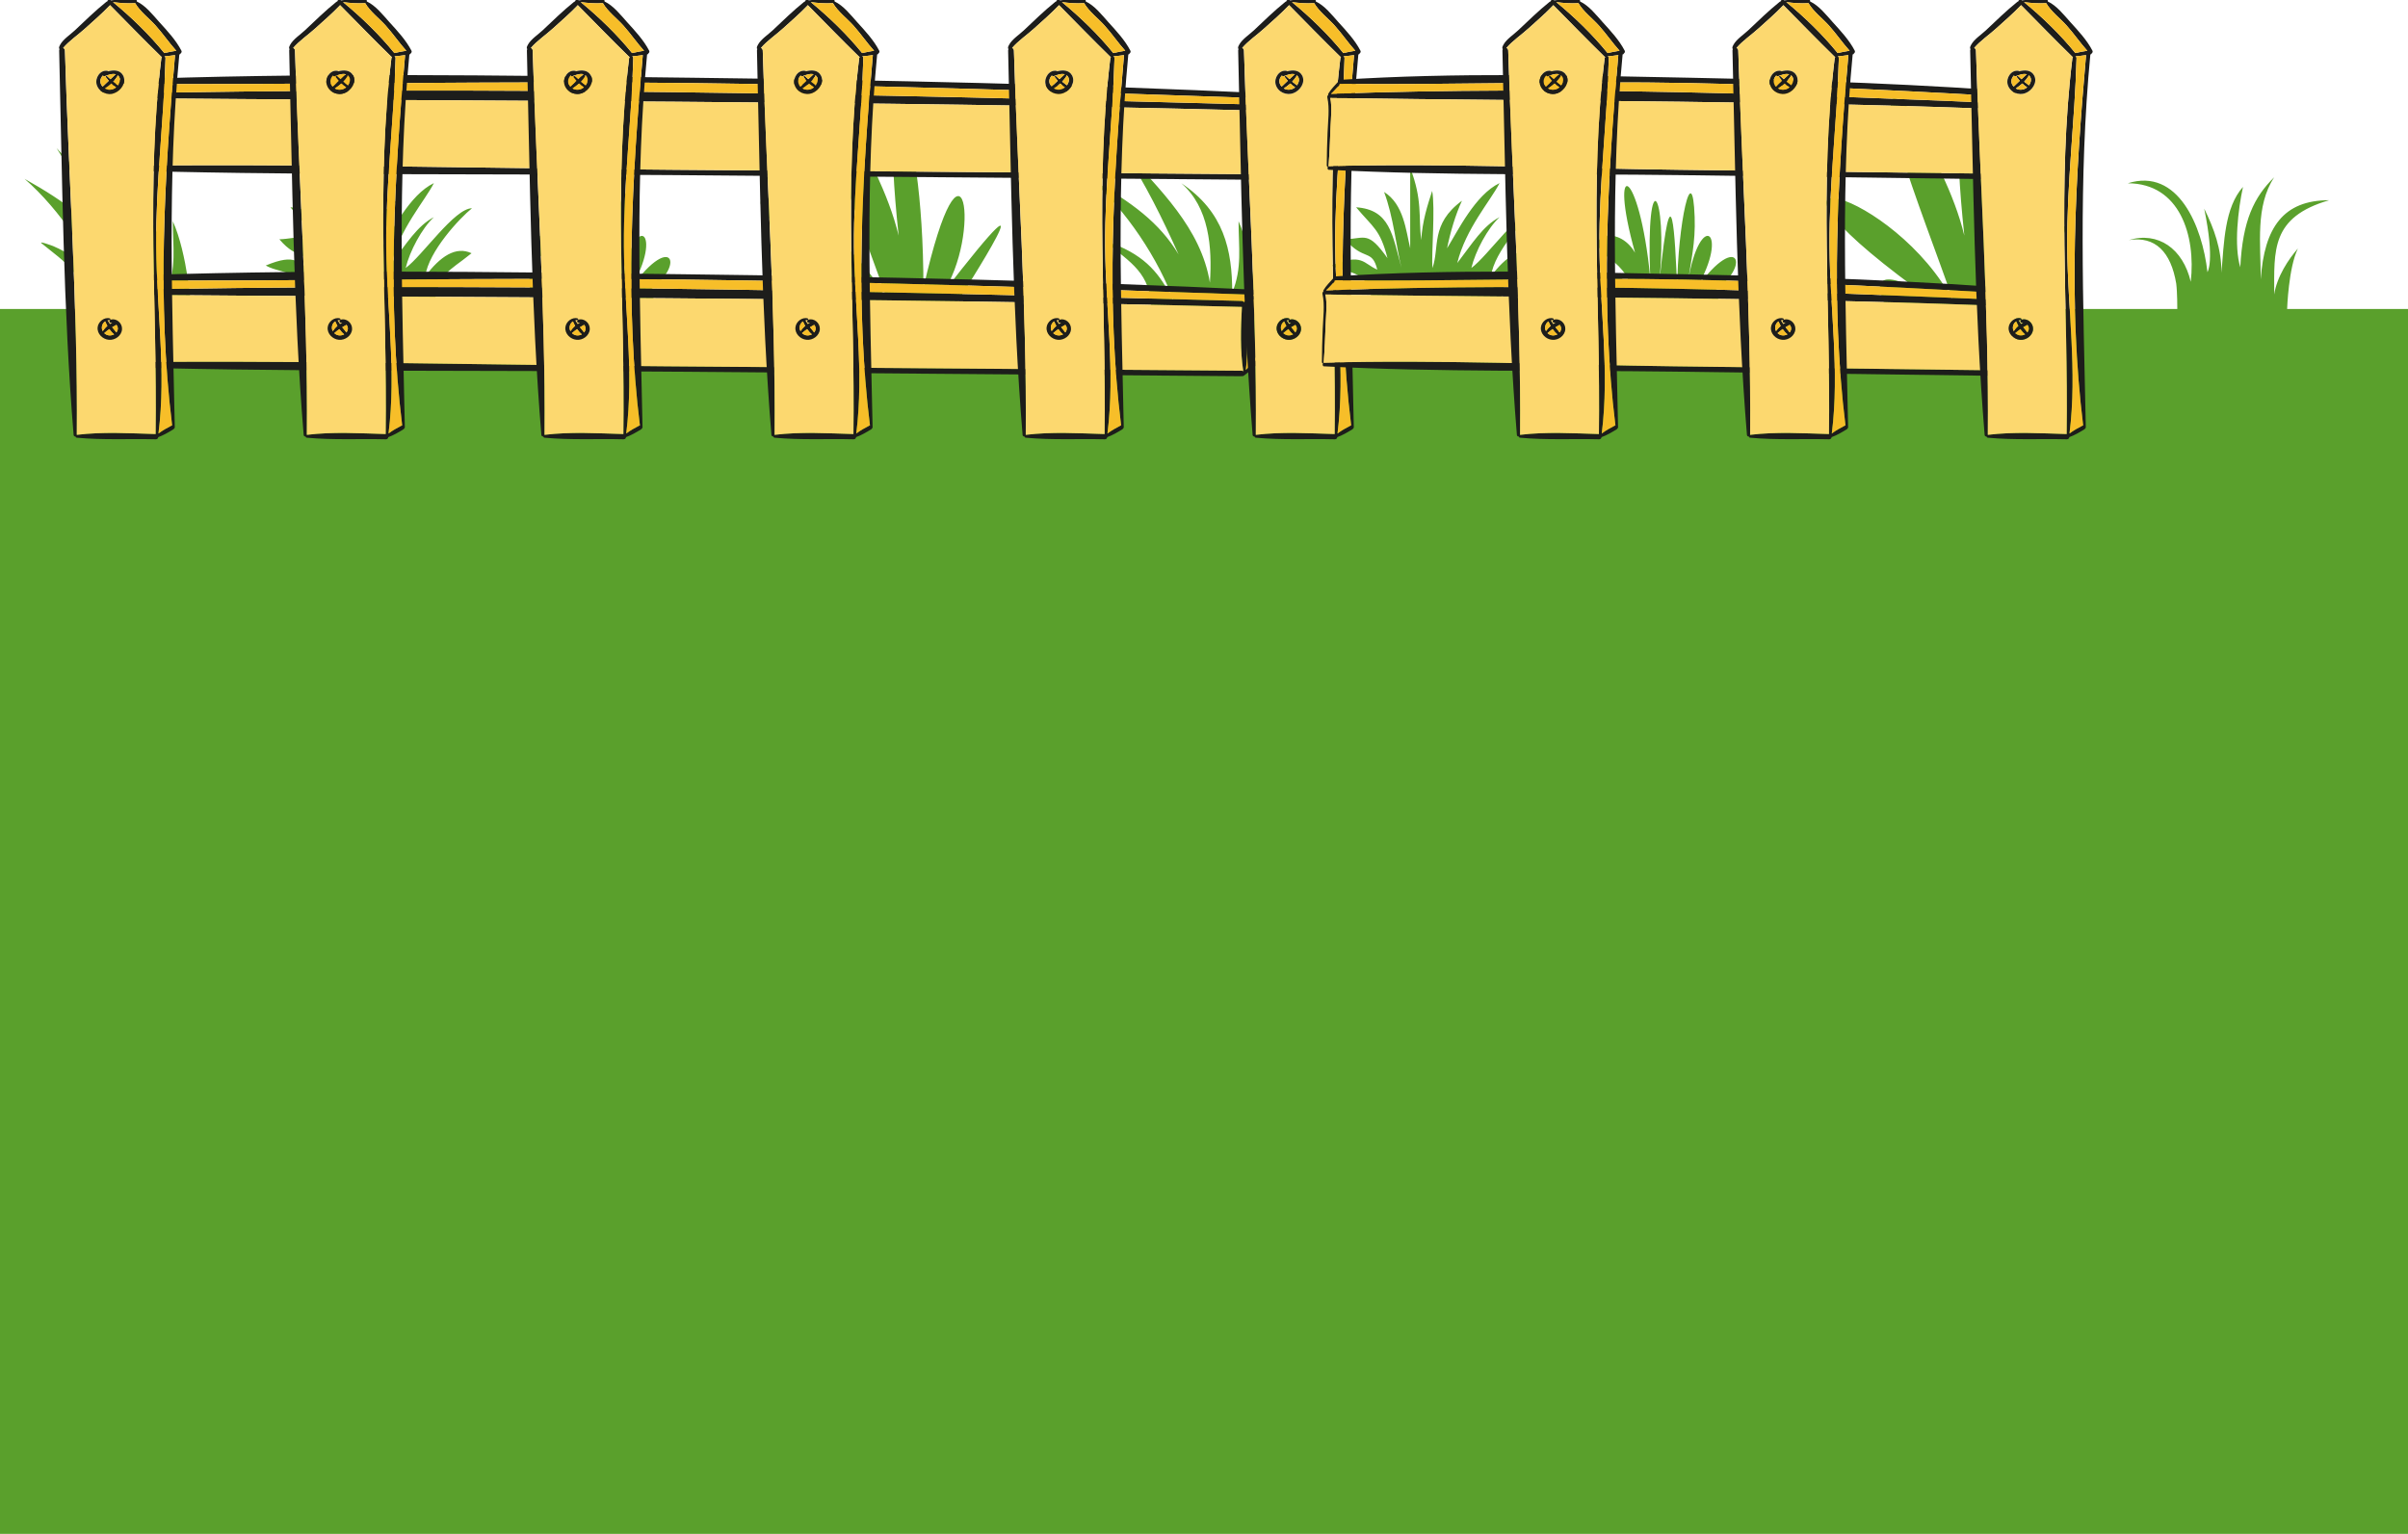 <?xml version="1.0" encoding="UTF-8" standalone="no"?>
<!-- Created with Inkscape (http://www.inkscape.org/) -->

<svg
   width="210mm"
   height="133.801mm"
   viewBox="0 0 210 133.801"
   version="1.1"
   id="svg1"
   xml:space="preserve"
   xmlns="http://www.w3.org/2000/svg"
   xmlns:svg="http://www.w3.org/2000/svg"><defs
   id="defs1"><clipPath
     clipPathUnits="userSpaceOnUse"
     id="clipPath8"><rect
       id="rect8"
       x="-530"
       width="500"
       height="500"
       y="1.5021454e-05"
       style="stroke-width:1" /></clipPath><clipPath
     clipPathUnits="userSpaceOnUse"
     id="clipPath21"><rect
       id="rect21"
       width="750"
       height="500"
       x="7.0258034e-07"
       y="-1.8594712e-06"
       style="stroke-width:1" /></clipPath><clipPath
     clipPathUnits="userSpaceOnUse"
     id="clipPath22"><rect
       id="rect22"
       width="750"
       height="500"
       x="7.0258034e-07"
       y="-1.8594712e-06"
       style="stroke-width:1" /></clipPath><clipPath
     clipPathUnits="userSpaceOnUse"
     id="clipPath23"><rect
       id="rect23"
       width="750"
       height="500"
       x="7.0258034e-07"
       y="-1.8594712e-06"
       style="stroke-width:1" /></clipPath><clipPath
     clipPathUnits="userSpaceOnUse"
     id="clipPath24"><rect
       id="rect24"
       width="750"
       height="500"
       x="7.0258034e-07"
       y="-1.8594712e-06"
       style="stroke-width:1" /></clipPath><clipPath
     clipPathUnits="userSpaceOnUse"
     id="clipPath25"><rect
       id="rect25"
       width="750"
       height="500"
       x="7.0258034e-07"
       y="-1.8594712e-06"
       style="stroke-width:1" /></clipPath><clipPath
     clipPathUnits="userSpaceOnUse"
     id="clipPath26"><rect
       id="rect26"
       width="750"
       height="500"
       x="7.0258034e-07"
       y="-1.8594712e-06"
       style="stroke-width:1" /></clipPath><clipPath
     clipPathUnits="userSpaceOnUse"
     id="clipPath27"><rect
       id="rect27"
       width="750"
       height="500"
       x="7.0258034e-07"
       y="-1.8594712e-06"
       style="stroke-width:1" /></clipPath><clipPath
     clipPathUnits="userSpaceOnUse"
     id="clipPath28"><rect
       id="rect28"
       width="750"
       height="500"
       x="7.0258034e-07"
       y="-1.8594712e-06"
       style="stroke-width:1" /></clipPath><clipPath
     clipPathUnits="userSpaceOnUse"
     id="clipPath29"><rect
       id="rect29"
       width="750"
       height="500"
       x="7.0258034e-07"
       y="-1.8594712e-06"
       style="stroke-width:1" /></clipPath><clipPath
     clipPathUnits="userSpaceOnUse"
     id="clipPath30"><rect
       id="rect30"
       width="750"
       height="500"
       x="7.0258034e-07"
       y="-1.8594712e-06"
       style="stroke-width:1" /></clipPath><clipPath
     clipPathUnits="userSpaceOnUse"
     id="clipPath31"><rect
       id="rect31"
       width="750"
       height="500"
       x="7.0258034e-07"
       y="-1.8594712e-06"
       style="stroke-width:1" /></clipPath><clipPath
     clipPathUnits="userSpaceOnUse"
     id="clipPath32"><rect
       id="rect32"
       width="750"
       height="500"
       x="7.0258034e-07"
       y="-1.8594712e-06"
       style="stroke-width:1" /></clipPath><clipPath
     clipPathUnits="userSpaceOnUse"
     id="clipPath33"><rect
       id="rect33"
       width="750"
       height="500"
       x="7.0258034e-07"
       y="-1.8594712e-06"
       style="stroke-width:1" /></clipPath></defs><path
   style="fill:#33ad61"
   d="m -8.77,304.693 c -1.82,0.79 -4.07,0.77 -6,0.68 -0.89,-0.04 -1.13,-1.05 -0.72,-1.59 -0.06,-0.38 0.17,-0.8 0.68,-0.85 1.49,-0.15 2.97,-0.27 4.46,-0.39 0.97,-3.29 0.35,-4.72 -1.88,-4.23 -1.36,-0.19 -4.29,0.64 -5.77,0.99 -3.12,0.74 -6.05,1.91 -8.94,3.25 -0.29,0.28 -0.58,0.55 -0.86,0.8 -0.04,0.27 -0.17,0.52 -0.44,0.73 -0.55,0.4 -1.1,0.77 -1.68,1.13 -1.05,0.66 -2.25,-0.89 -1.33,-1.73 1.3,-1.18 2.62,-2.34 3.9,-3.54 0.5,-0.47 1.3,-1.05 1.48,-1.73 0.4,-1.57 -1.1,-1.78 -2.15,-1.47 -2.63,0.78 -4.43,2.27 -6.31,3.98 l -1.53,-1.08 c 1.2,-1.7 3.04,-3.06 4.82,-3.97 1.63,-0.84 4.14,-1.95 5.99,-1.21 2.48,1 2.2,2.86 0.98,4.77 2.5,-1.08 5.1,-1.92 7.75,-2.5 2.59,-0.57 6.61,-1.61 9.03,0.11 1.79,1.27 2.07,3.52 1.13,5.4 16.93,-1.06 34.13,-0.61 51.03,-0.94 19.89,-0.39 39.79,-1.01 59.68,-1.1 1.84,-0.01 1.83,2.79 0,2.84 -0.41,0.02 -0.83,0.02 -1.24,0.03 1.47,9.57 2.81,19.16 4,28.77 5.22,42.18 7.88,84.65 8.2,127.15 0.15,20.92 -0.31,41.85 -1.39,62.74 -0.29,5.55 -0.6,11.1 -0.99,16.64 -0.22,3.15 -0.39,6.49 -2.12,9.24 -3.91,6.25 -13.79,4.37 -19.95,4.36 -86.02,-0.1 -172.04,-0.16 -258.06,-0.28 -86.57,-0.12 -173.14,-0.3 -259.71,-0.38 -42.79,-0.03 -85.59,-0.03 -128.38,-0.19 -21.51,-0.08 -43.03,-0.22 -64.54,-0.44 -10.59,-0.11 -21.18,-0.26 -31.77,-0.4 -5.96,-0.08 -14.33,1.01 -18.22,-4.71 -2.08,-3.06 -2.1,-7.16 -2.35,-10.71 -0.35,-4.87 -0.64,-9.75 -0.89,-14.63 -0.57,-10.74 -0.96,-21.48 -1.18,-32.23 -0.42,-20.85 -0.19,-41.71 0.7,-62.54 1.69,-39.63 5.14,-79.63 12.49,-118.67 -0.74,-0.15 -0.74,-1.3 0.07,-1.28 0.06,0 0.12,0 0.17,0 0.3,-1.56 0.59,-3.12 0.9,-4.67 0.29,-1.46 2.38,-0.8 2.19,0.6 -0.2,1.38 -0.39,2.76 -0.59,4.14 19.45,0.52 38.85,1.57 58.32,1.49 20.34,-0.09 40.65,-0.96 60.98,-1.51 0.15,-0.01 0.27,0.03 0.36,0.09 0.03,0.03 0.07,0.05 0.1,0.08 l 0.02,0.01 c 0.31,0.35 0.14,1.07 -0.48,1.12 -20.25,1.57 -40.67,1.8 -60.98,1.7 -19.47,-0.1 -39.09,-0.11 -58.52,-1.58 -1.19,8.43 -2.39,16.85 -3.53,25.28 -5.44,40.3 -8.59,80.87 -9.18,121.53 -0.28,20.2 0.04,40.41 0.98,60.58 0.24,5.21 0.53,10.41 0.85,15.62 0.26,4.32 -0.45,11.44 2.82,14.8 3.37,3.46 10.62,2.45 14.97,2.52 4.97,0.09 9.93,0.15 14.89,0.21 82.25,1.03 164.51,0.76 246.76,0.76 82.56,0 165.11,-0.01 247.66,-0.01 41.52,0 83.03,0.02 124.55,0.04 l 61.77,0.03 c 9.97,0.01 19.93,0.01 29.89,0.01 5.65,0.01 11.3,0.01 16.94,0.01 4.06,0 10.35,1.13 14.18,-0.54 5.5,-2.4 4.44,-11.36 4.75,-16.3 0.29,-4.57 0.55,-9.14 0.78,-13.71 0.52,-10.45 0.88,-20.9 1.11,-31.36 0.43,-20.26 0.3,-40.54 -0.46,-60.79 -1.52,-41.03 -5.53,-81.89 -11.54,-122.5 -18.33,0.47 -36.68,0.55 -55.01,0.82 -17.77,0.26 -35.83,1.39 -53.64,0.71 z"
   id="path7"
   clip-path="url(#clipPath8)"
   transform="matrix(0.265,0,0,0.265,182.214,-31.642)" /><path
   id="rect10"
   style="fill:#5aa02c;fill-opacity:1;fill-rule:evenodd;stroke:none;stroke-width:0.808;stroke-linecap:square;stroke-miterlimit:3.5;paint-order:stroke fill markers"
   d="m 72.266,8.574 c -1.575,0.06 2.874,11.216 5.198,17.815 -5.144,-9.912 -20.223,-13.673 -3.359,-1.267 -4.568,-2.201 -2.846,1.093 -2.421,1.829 H 55.815 c 0,0 3.354,-2.42 0.079,-1.138 4.089,-2.296 2.919,-5.978 -0.888,-0.653 2.952,-4.998 0.291,-6.906 -0.743,-0.566 0.262,-1.841 0.667,-3.409 0.588,-5.653 -0.188,-5.344 -1.495,0.676 -1.521,6.214 -0.201,-4.551 -0.472,-11.142 -1.546,-0.633 0.722,-7.866 -1.203,-10.543 -0.809,-0.314 -0.954,-9.763 -3.704,-10.663 -1.324,-2.162 -1.506,-2.587 -4.672,-1.371 -2.452,0.32 0.953,0.726 1.862,1.409 2.252,3.208 -1.151,-2.68 -4.312,-2.081 -3.039,-0.093 0.647,1.009 2.556,1.469 2.569,1.472 H 37.806 c 0.45,-3.262 1.215,-3.147 3.317,-4.864 -1.38,-0.641 -2.732,0.279 -4.034,2.003 0.283,-2.163 3.029,-5.095 4.073,-5.926 -1.525,0 -4.327,4.149 -5.783,5.211 0.348,-1.457 1.415,-3.467 2.461,-4.435 -1.453,0.76 -2.382,2.303 -3.692,4.005 0.729,-2.997 2.918,-5.451 3.691,-6.974 -2.122,1.015 -3.662,4.207 -4.58,5.687 0.295,-1.442 0.73,-2.922 1.299,-4.149 -2.784,2.051 -1.924,4.07 -2.578,5.878 -0.09,-1.32 0.257,-5.247 -0.02,-6.737 -0.418,1.31 -0.84,2.564 -0.958,4.292 -0.246,-2.062 0.126,-3.505 -0.957,-6.295 v 7.01 c -0.369,-1.543 -0.561,-3.843 -2.278,-4.912 0.823,2.175 1.068,4.852 1.518,6.61 -0.794,-2.867 -0.99,-5.069 -3.957,-5.274 1.48,1.772 2.087,1.909 2.735,4.435 -1.716,-2.411 -1.93,-1.705 -3.698,-1.643 1.651,1.948 2.344,0.782 2.809,2.645 -1.217,-0.512 -1.286,-1.491 -4,-0.358 1.567,0.868 3.348,0.089 3.59,3.791 H 16.69 c 0,0 -0.343,-4.823 -1.616,-7.653 0,2.319 0.333,4.028 -0.552,6.234 0,-3.718 -0.717,-7.066 -4.444,-9.551 2.435,2.113 2.706,5.593 2.498,8.673 -0.783,-4.758 -4.364,-8.129 -7.641,-11.734 2.125,3.321 3.453,6.05 4.91,9.275 -1.649,-2.759 -4.083,-4.568 -7.702,-6.597 3.088,2.68 5.984,7.023 7.347,10.842 -1.057,-2.14 -2.118,-3.789 -4.849,-4.974 -0.06,-0.026 -1.276,-0.47 -1.029,-0.255 1.993,1.642 3.859,2.665 3.821,5.74 H 1.1822239e-7 V 133.801 H 210 V 26.952 h -10.541 c 0,0 0.12,-3.617 0.939,-5.271 -0.791,0.888 -1.836,2.449 -2.066,4.006 0,-3.858 -0.296,-6.741 4.79,-8.222 -3.986,0 -5.654,2.364 -5.964,6.904 0,-3.11 -0.488,-6.372 1.174,-8.907 -1.76,1.729 -2.754,3.76 -2.958,7.853 -0.564,-1.87 -0.195,-5.033 0.235,-7.01 -1.613,1.811 -1.651,4.836 -1.878,7.484 0,-2.088 -0.644,-3.842 -1.503,-5.587 0.947,4.602 0.282,5.534 0.282,5.534 -0.443,-3.976 -2.552,-9.133 -6.95,-7.748 4.534,0 5.949,4.553 5.494,8.591 -0.678,-2.893 -2.846,-4.405 -5.4,-3.637 2.305,-0.37 3.673,1.04 4.133,3.795 0.099,0.776 0.093,2.214 0.093,2.214 h -13.835 c 0.985,-1.529 9.449,-14.736 -0.967,-1.267 3.543,-5.121 1.927,-16.136 -1.607,-0.563 0,-16.158 -4.066,-22.349 -2.162,-4.569 -0.907,-3.735 -2.786,-7.015 -4.558,-10.772 -4.842,-5.435 0.898,8.786 3.652,16.608 -5.144,-9.912 -20.223,-13.673 -3.36,-1.267 -4.568,-2.201 -2.846,1.093 -2.421,1.829 h -15.868 c 0,0 3.353,-2.42 0.079,-1.138 4.089,-2.296 2.919,-5.978 -0.888,-0.653 2.952,-4.998 0.291,-6.906 -0.743,-0.566 0.262,-1.841 0.667,-3.409 0.588,-5.653 -0.188,-5.344 -1.495,0.676 -1.521,6.214 -0.201,-4.551 -0.472,-11.142 -1.546,-0.633 0.722,-7.866 -1.203,-10.543 -0.809,-0.314 -0.954,-9.763 -3.703,-10.663 -1.323,-2.162 -1.506,-2.587 -4.673,-1.371 -2.453,0.32 0.953,0.726 1.862,1.409 2.252,3.208 -1.151,-2.68 -4.312,-2.081 -3.039,-0.093 0.647,1.009 2.557,1.469 2.569,1.472 h -11.175 c 0.45,-3.262 1.214,-3.147 3.316,-4.864 -1.38,-0.641 -2.731,0.279 -4.034,2.003 0.283,-2.163 3.029,-5.095 4.073,-5.926 -1.525,0 -4.328,4.149 -5.783,5.211 0.348,-1.457 1.415,-3.467 2.462,-4.435 -1.453,0.76 -2.382,2.303 -3.692,4.005 0.729,-2.997 2.918,-5.451 3.69,-6.974 -2.122,1.015 -3.662,4.207 -4.58,5.687 0.295,-1.442 0.731,-2.922 1.3,-4.149 -2.784,2.051 -1.924,4.07 -2.578,5.878 -0.09,-1.32 0.257,-5.247 -0.021,-6.737 -0.418,1.31 -0.839,2.564 -0.957,4.292 -0.246,-2.062 0.125,-3.505 -0.958,-6.295 v 7.01 c -0.369,-1.543 -0.561,-3.843 -2.278,-4.912 0.823,2.175 1.068,4.852 1.518,6.61 -0.794,-2.867 -0.99,-5.069 -3.957,-5.274 1.48,1.772 2.087,1.909 2.735,4.435 -1.716,-2.411 -1.93,-1.705 -3.697,-1.643 1.651,1.948 2.344,0.782 2.809,2.645 -1.217,-0.512 -1.287,-1.491 -4,-0.358 1.567,0.868 3.348,0.089 3.59,3.791 h -10.073 c 0,0 -0.343,-4.823 -1.616,-7.653 0,2.319 0.333,4.028 -0.552,6.234 0,-3.718 -0.717,-7.066 -4.444,-9.551 2.434,2.113 2.706,5.593 2.498,8.673 -0.783,-4.758 -4.365,-8.129 -7.641,-11.734 2.125,3.321 3.453,6.05 4.91,9.275 -1.649,-2.759 -4.083,-4.568 -7.702,-6.597 3.088,2.68 5.984,7.023 7.347,10.842 -1.057,-2.14 -2.118,-3.789 -4.849,-4.974 -0.053,-0.023 -0.999,-0.368 -1.059,-0.306 -0.007,0.009 0.002,0.025 0.03,0.051 1.993,1.642 3.859,2.665 3.82,5.74 H 83.106 c 0.985,-1.529 9.449,-14.736 -0.967,-1.267 3.543,-5.121 1.926,-16.136 -1.607,-0.563 0,-16.158 -4.066,-22.349 -2.161,-4.569 -0.907,-3.735 -2.786,-7.015 -4.558,-10.772 -0.757,-0.849 -1.255,-1.218 -1.546,-1.207 z" /><g
   id="g138"
   transform="matrix(0.595,0,0,0.595,-231.851,-146.861)"
   clip-path="url(#clipPath33)">
					<path
   style="fill:#1d1d1b"
   d="m 403.805,271.253 c -0.125,0.039 -0.27,-0.029 -0.27,-0.202 0,-1.6 0.096,-3.2 0.193,-4.791 0.096,-1.571 0.53,-3.586 -0.048,-5.109 -0.068,-0.193 0.038,-0.328 0.193,-0.376 0,-0.01 0.01,-0.019 0.019,-0.029 -0.039,-0.058 -0.039,-0.135 0.019,-0.183 0.655,-0.675 1.523,-1.176 2.294,-1.706 0.019,-0.01 0.039,-0.01 0.067,-0.019 0,-0.145 0.087,-0.289 0.28,-0.299 28.091,-1.118 56.335,-0.656 84.445,-0.318 28.129,0.347 56.297,0.945 84.407,2.294 0.029,0 0.038,0.01 0.058,0.01 0.029,-0.01 0.058,0 0.087,0.019 0.308,0.135 0.289,0.646 -0.068,0.704 -0.299,1.475 -0.839,2.882 -0.925,4.415 -0.087,1.62 0.231,3.162 0.771,4.675 0.019,0.058 0.01,0.106 -0.01,0.154 0.26,-0.154 0.53,0.251 0.318,0.472 -0.386,0.424 -0.858,0.79 -1.301,1.166 -0.405,0.337 -0.81,0.704 -1.253,1.003 -0.048,0.039 -0.096,0.029 -0.145,0.01 -0.029,0.01 -0.058,0.029 -0.106,0.029 -28.139,-0.231 -56.277,-0.453 -84.426,-0.675 -28.119,-0.222 -56.316,0.106 -84.426,-0.781 -0.269,-0.009 -0.327,-0.328 -0.173,-0.463 z m 0.01,0 c 0.029,-0.01 0.058,-0.029 0.077,-0.048 -0.029,0 -0.058,0.019 -0.077,0.048 z m 0.087,-0.057 c 0.019,-0.01 0.048,-0.01 0.077,-0.01 28.119,-0.453 56.306,0.318 84.426,0.53 28.148,0.222 56.287,0.434 84.426,0.646 0.096,0 0.174,0.039 0.231,0.077 -0.472,-2.988 -0.376,-6.401 -0.203,-9.438 0,0 -0.01,0.01 -0.019,0.01 -56.162,-1.465 -112.285,-1.321 -168.447,-1.822 0.444,1.379 0.145,2.911 0.048,4.338 -0.125,1.841 -0.222,3.692 -0.463,5.524 -0.009,0.058 -0.038,0.116 -0.076,0.145 z m 171.242,-0.569 c -0.106,0.019 -0.241,-0.019 -0.299,-0.154 -1.272,-3.123 -0.771,-5.861 0.202,-8.849 -0.231,0.164 -0.482,0.309 -0.713,0.453 -0.318,0.193 -0.646,0.376 -0.974,0.549 0.01,0.029 0.019,0.039 0.019,0.068 0.26,3.046 0.443,6.497 0.058,9.553 0.212,-0.212 0.434,-0.424 0.656,-0.636 0.338,-0.338 0.685,-0.685 1.051,-0.984 z m -1.022,-8.917 c 0.222,-0.154 0.443,-0.328 0.665,-0.472 -27.927,-0.974 -55.844,-1.899 -83.79,-2.236 -28.129,-0.337 -56.249,0.289 -84.378,0.116 0,0.087 -0.029,0.183 -0.125,0.241 -0.627,0.405 -1.263,0.868 -1.938,1.224 56.046,-1.215 112.256,0.058 168.283,1.552 0.154,0 0.251,0.077 0.318,0.164 0.329,-0.194 0.647,-0.387 0.965,-0.589 z"
   id="path134" />
					<path
   style="fill:#f7be29"
   d="m 574.845,270.473 c 0.058,0.135 0.193,0.173 0.299,0.154 -0.366,0.299 -0.713,0.646 -1.051,0.983 -0.222,0.212 -0.443,0.424 -0.656,0.636 0.386,-3.056 0.203,-6.507 -0.058,-9.553 0,-0.029 -0.01,-0.039 -0.019,-0.068 0.328,-0.173 0.655,-0.357 0.974,-0.549 0.231,-0.145 0.482,-0.289 0.713,-0.453 -0.973,2.989 -1.474,5.726 -0.202,8.85 z"
   id="path135" />
					<path
   style="fill:#f7be29"
   d="m 574.787,261.238 c -0.222,0.145 -0.443,0.318 -0.665,0.472 -0.318,0.202 -0.636,0.395 -0.964,0.588 -0.068,-0.087 -0.164,-0.164 -0.318,-0.164 -56.027,-1.494 -112.237,-2.767 -168.283,-1.552 0.675,-0.357 1.311,-0.819 1.938,-1.224 0.096,-0.058 0.125,-0.154 0.125,-0.241 28.129,0.173 56.249,-0.453 84.378,-0.116 27.946,0.338 55.863,1.263 83.789,2.237 z"
   id="path136" />
					<path
   style="fill:#fcd86f"
   d="m 573.062,272.439 c -0.058,-0.039 -0.135,-0.077 -0.231,-0.077 -28.139,-0.212 -56.277,-0.424 -84.426,-0.646 -28.119,-0.212 -56.306,-0.983 -84.426,-0.53 -0.029,0 -0.058,0 -0.077,0.01 0.039,-0.029 0.068,-0.087 0.077,-0.145 0.241,-1.832 0.337,-3.682 0.463,-5.524 0.096,-1.427 0.395,-2.96 -0.048,-4.338 56.162,0.501 112.285,0.357 168.447,1.822 0.01,0 0.019,-0.01 0.019,-0.01 -0.174,3.037 -0.271,6.45 0.202,9.438 z"
   id="path137" />
					<path
   style="fill:#1d1d1b"
   d="m 403.892,271.205 c -0.019,0.019 -0.048,0.039 -0.077,0.048 0.019,-0.029 0.048,-0.048 0.077,-0.048 z"
   id="path138" />
				</g><g
   id="g143"
   transform="matrix(0.595,0,0,0.595,-231.851,-146.861)"
   clip-path="url(#clipPath32)">
					<path
   style="fill:#1d1d1b"
   d="m 402.636,300.064 c -0.125,0.039 -0.27,-0.029 -0.27,-0.202 0,-1.6 0.096,-3.201 0.193,-4.791 0.096,-1.571 0.53,-3.586 -0.048,-5.109 -0.067,-0.193 0.039,-0.328 0.193,-0.376 0,-0.01 0.01,-0.019 0.019,-0.029 -0.039,-0.058 -0.039,-0.135 0.019,-0.183 0.655,-0.675 1.523,-1.176 2.294,-1.706 0.019,-0.01 0.038,-0.01 0.067,-0.019 0,-0.145 0.087,-0.289 0.28,-0.299 28.091,-1.118 56.335,-0.655 84.445,-0.318 28.129,0.347 56.297,0.945 84.406,2.294 0.029,0 0.039,0.01 0.058,0.01 0.029,-0.01 0.058,0 0.087,0.019 0.309,0.135 0.289,0.646 -0.068,0.704 -0.299,1.475 -0.839,2.882 -0.925,4.415 -0.087,1.62 0.231,3.162 0.771,4.675 0.019,0.058 0.01,0.106 -0.01,0.154 0.26,-0.154 0.53,0.251 0.318,0.472 -0.386,0.424 -0.858,0.79 -1.301,1.166 -0.405,0.337 -0.81,0.704 -1.253,1.003 -0.048,0.039 -0.096,0.029 -0.145,0.01 -0.029,0.01 -0.058,0.029 -0.106,0.029 -28.139,-0.231 -56.278,-0.453 -84.426,-0.675 -28.119,-0.222 -56.316,0.106 -84.426,-0.781 -0.268,-0.01 -0.326,-0.328 -0.172,-0.463 z m 0.01,0 c 0.029,-0.01 0.058,-0.029 0.077,-0.048 -0.029,0 -0.058,0.019 -0.077,0.048 z m 0.087,-0.058 c 0.019,-0.01 0.048,-0.01 0.077,-0.01 28.119,-0.453 56.306,0.318 84.426,0.53 28.148,0.222 56.287,0.434 84.426,0.646 0.096,0 0.174,0.038 0.231,0.077 -0.472,-2.988 -0.376,-6.401 -0.202,-9.437 0,0 -0.01,0.01 -0.019,0.01 -56.162,-1.465 -112.285,-1.321 -168.447,-1.822 0.443,1.379 0.145,2.911 0.048,4.338 -0.125,1.841 -0.222,3.692 -0.463,5.524 -0.01,0.057 -0.039,0.115 -0.077,0.144 z m 171.242,-0.569 c -0.106,0.019 -0.241,-0.019 -0.299,-0.154 -1.273,-3.123 -0.771,-5.861 0.202,-8.849 -0.231,0.164 -0.482,0.309 -0.713,0.453 -0.318,0.193 -0.646,0.376 -0.974,0.549 0.01,0.029 0.019,0.039 0.019,0.068 0.26,3.046 0.444,6.497 0.058,9.553 0.212,-0.212 0.434,-0.424 0.656,-0.636 0.338,-0.338 0.685,-0.685 1.051,-0.984 z m -1.022,-8.916 c 0.222,-0.154 0.443,-0.328 0.665,-0.472 -27.927,-0.974 -55.844,-1.899 -83.79,-2.236 -28.129,-0.337 -56.249,0.289 -84.378,0.116 0,0.087 -0.029,0.183 -0.125,0.241 -0.626,0.405 -1.263,0.868 -1.938,1.224 56.046,-1.215 112.256,0.058 168.283,1.552 0.154,0 0.251,0.077 0.318,0.164 0.329,-0.194 0.647,-0.387 0.965,-0.589 z"
   id="path139" />
					<path
   style="fill:#f7be29"
   d="m 573.676,299.283 c 0.058,0.135 0.193,0.173 0.299,0.154 -0.366,0.299 -0.713,0.646 -1.051,0.983 -0.222,0.212 -0.443,0.424 -0.656,0.636 0.386,-3.056 0.202,-6.507 -0.058,-9.553 0,-0.029 -0.01,-0.039 -0.019,-0.068 0.328,-0.174 0.655,-0.357 0.974,-0.549 0.231,-0.145 0.482,-0.289 0.713,-0.453 -0.973,2.989 -1.474,5.727 -0.202,8.85 z"
   id="path140" />
					<path
   style="fill:#f7be29"
   d="m 573.619,290.048 c -0.222,0.145 -0.444,0.318 -0.665,0.472 -0.318,0.202 -0.636,0.395 -0.964,0.588 -0.068,-0.087 -0.164,-0.164 -0.318,-0.164 -56.027,-1.494 -112.237,-2.767 -168.283,-1.552 0.675,-0.357 1.311,-0.819 1.938,-1.224 0.096,-0.058 0.125,-0.154 0.125,-0.241 28.129,0.173 56.249,-0.453 84.378,-0.116 27.945,0.338 55.862,1.264 83.789,2.237 z"
   id="path141" />
					<path
   style="fill:#fcd86f"
   d="m 571.893,301.25 c -0.058,-0.039 -0.135,-0.077 -0.231,-0.077 -28.139,-0.212 -56.278,-0.424 -84.426,-0.646 -28.119,-0.212 -56.306,-0.983 -84.426,-0.53 -0.029,0 -0.058,0 -0.077,0.01 0.039,-0.029 0.068,-0.087 0.077,-0.145 0.241,-1.832 0.337,-3.682 0.463,-5.524 0.096,-1.427 0.395,-2.959 -0.048,-4.338 56.162,0.501 112.285,0.357 168.447,1.822 0.01,0 0.019,-0.01 0.019,-0.01 -0.174,3.037 -0.27,6.449 0.202,9.438 z"
   id="path142" />
					<path
   style="fill:#1d1d1b"
   d="m 402.723,300.016 c -0.019,0.019 -0.048,0.039 -0.077,0.048 0.019,-0.029 0.048,-0.048 0.077,-0.048 z"
   id="path143" />
				</g><g
   id="g155"
   transform="matrix(0.595,0,0,0.595,-231.851,-146.861)"
   clip-path="url(#clipPath31)">
					<path
   style="fill:#1d1d1b"
   d="m 416.257,254.256 c 0.077,0.145 0.01,0.299 -0.106,0.386 -0.019,0.077 -0.087,0.145 -0.202,0.164 0,0.01 0,0.019 0,0.029 -1.754,18.306 -1.031,36.333 -0.665,54.648 0,0.077 -0.039,0.116 -0.087,0.145 -0.019,0.048 -0.058,0.106 -0.116,0.135 -0.685,0.424 -1.456,0.877 -2.217,1.147 -0.019,0.173 -0.135,0.318 -0.357,0.318 -3.837,-0.096 -7.75,0.125 -11.568,-0.231 -0.135,-0.01 -0.193,-0.096 -0.202,-0.183 -0.125,0.019 -0.26,-0.048 -0.28,-0.212 -1.542,-18.682 -1.658,-37.634 -2.121,-56.374 0,-0.087 0.029,-0.154 0.058,-0.212 -0.058,-0.048 -0.096,-0.116 -0.077,-0.222 h 0.01 c -0.019,-0.087 0.106,-0.318 0.174,-0.443 0.424,-0.771 1.494,-1.475 2.13,-2.072 1.494,-1.408 2.988,-2.873 4.598,-4.165 0.048,-0.048 0.106,-0.067 0.164,-0.077 0.019,-0.202 0.289,-0.357 0.492,-0.193 0.019,0.019 0.039,0.029 0.058,0.039 1.147,-0.173 2.342,-0.26 3.509,-0.183 0.212,0.01 0.289,0.183 0.26,0.337 1.311,0.617 2.371,1.986 3.306,3.027 1.156,1.271 2.448,2.659 3.239,4.192 z m -1.485,54.986 c 0.038,-0.029 0.087,-0.039 0.125,-0.039 -2.207,-17.872 -1.157,-36.429 0.424,-54.301 -0.521,0.077 -1.051,0.145 -1.571,0.183 0.096,0.029 0.183,0.116 0.173,0.27 -0.241,9.216 -1.436,18.364 -1.369,27.608 0.068,9.168 1.494,18.248 0.337,27.416 0.58,-0.443 1.264,-0.819 1.881,-1.137 z m -1.022,-54.639 c 0.578,-0.135 1.166,-0.251 1.754,-0.337 -1.06,-1.176 -1.957,-2.497 -3.017,-3.682 -0.945,-1.06 -2.304,-2.063 -3.017,-3.307 -0.01,0 -0.01,0.01 -0.019,0.01 -1.07,0.067 -2.159,-0.01 -3.229,-0.154 2.699,2.217 5.321,4.753 7.519,7.461 0,-0.001 0,0.009 0.009,0.009 z m -0.434,0.752 c 0.01,-0.077 0.039,-0.135 0.087,-0.183 -0.058,-0.01 -0.106,-0.039 -0.154,-0.087 -2.516,-2.458 -4.984,-5.003 -7.461,-7.509 -0.01,0.019 -0.019,0.038 -0.039,0.058 -1.109,1.166 -2.352,2.227 -3.547,3.316 -1.031,0.945 -2.371,1.841 -3.277,2.902 0.135,0.058 0.251,0.183 0.26,0.376 0.549,18.74 1.889,37.605 1.735,56.355 0.01,0 0.01,-0.01 0.019,-0.01 3.789,-0.463 7.721,-0.222 11.539,-0.116 0.26,-18.471 -1.417,-36.651 0.838,-55.102 z"
   id="path144" />
					<path
   style="fill:#f7be29"
   d="m 414.897,309.203 c -0.039,0 -0.087,0.01 -0.125,0.039 -0.617,0.318 -1.301,0.694 -1.88,1.137 1.157,-9.167 -0.27,-18.248 -0.337,-27.416 -0.067,-9.245 1.128,-18.393 1.369,-27.608 0.01,-0.154 -0.077,-0.241 -0.173,-0.27 0.521,-0.039 1.051,-0.106 1.571,-0.183 -1.581,17.872 -2.632,36.429 -0.425,54.301 z"
   id="path145" />
					<path
   style="fill:#f7be29"
   d="m 415.505,254.266 c -0.588,0.087 -1.176,0.202 -1.754,0.337 -0.01,0 -0.01,-0.01 -0.01,-0.01 -2.198,-2.709 -4.82,-5.244 -7.519,-7.461 1.07,0.145 2.159,0.222 3.229,0.154 0.01,0 0.01,-0.01 0.019,-0.01 0.713,1.244 2.073,2.246 3.017,3.307 1.061,1.186 1.957,2.506 3.018,3.683 z"
   id="path146" />
					<path
   style="fill:#fcd86f"
   d="m 413.403,255.172 c -0.048,0.048 -0.077,0.106 -0.087,0.183 -2.256,18.451 -0.578,36.631 -0.839,55.101 -3.817,-0.106 -7.75,-0.347 -11.539,0.116 -0.01,0 -0.01,0.01 -0.019,0.01 0.154,-18.75 -1.186,-37.615 -1.735,-56.355 -0.01,-0.193 -0.125,-0.318 -0.26,-0.376 0.906,-1.06 2.246,-1.957 3.277,-2.902 1.195,-1.089 2.439,-2.15 3.547,-3.316 0.019,-0.019 0.029,-0.039 0.039,-0.058 2.477,2.506 4.945,5.051 7.461,7.509 0.049,0.049 0.097,0.078 0.155,0.088 z m -6.921,5.282 c 0.945,-0.376 1.774,-1.571 1.215,-2.584 -0.443,-0.81 -1.379,-0.81 -2.188,-0.588 -0.01,-0.029 -0.019,-0.058 -0.048,-0.058 -1.08,-0.231 -1.889,1.003 -1.629,1.976 0.317,1.139 1.589,1.688 2.65,1.254 z m 1.07,34.627 c 0.048,-0.887 -0.829,-1.668 -1.697,-1.379 -0.222,0.077 -0.202,0.453 0.067,0.434 0.058,-0.01 0.125,0 0.193,0.01 -0.116,0.058 -0.222,0.116 -0.337,0.193 -0.116,-0.174 -0.222,-0.357 -0.347,-0.53 0,-0.01 -0.01,-0.01 -0.019,-0.01 0.106,-0.038 0.212,-0.067 0.337,-0.067 0.125,-0.01 0.154,-0.183 0.029,-0.222 -0.819,-0.251 -1.716,0.472 -1.803,1.292 -0.106,0.954 0.733,1.764 1.648,1.841 0.917,0.086 1.881,-0.608 1.929,-1.562 z"
   id="path147" />
					<path
   style="fill:#1d1d1b"
   d="m 407.696,257.871 c 0.559,1.012 -0.27,2.208 -1.215,2.584 -1.06,0.434 -2.333,-0.116 -2.651,-1.253 -0.26,-0.974 0.549,-2.208 1.629,-1.976 0.029,0 0.038,0.029 0.048,0.058 0.811,-0.223 1.746,-0.223 2.189,0.587 z m -0.752,1.465 c 0.357,-0.472 0.472,-1.137 -0.067,-1.504 0.019,0.048 0.029,0.106 0,0.164 -0.174,0.289 -0.395,0.549 -0.627,0.8 0.232,0.183 0.473,0.347 0.694,0.54 z m -0.375,-1.571 c 0.029,-0.029 0.067,-0.029 0.096,-0.039 -0.511,-0.173 -1.195,0.096 -1.648,0.27 -0.116,0.048 -0.212,-0.019 -0.27,-0.106 -0.386,0.405 -0.54,0.964 -0.135,1.523 0.029,0.038 0.067,0.058 0.106,0.096 0.299,-0.28 0.598,-0.549 0.887,-0.839 -0.154,-0.183 -0.309,-0.366 -0.434,-0.54 -0.077,-0.116 0.096,-0.231 0.193,-0.145 0.164,0.154 0.328,0.309 0.492,0.453 0.231,-0.22 0.462,-0.451 0.713,-0.673 z m -0.078,2.005 c 0.067,-0.039 0.125,-0.096 0.193,-0.145 -0.251,-0.145 -0.482,-0.347 -0.704,-0.559 -0.299,0.27 -0.627,0.511 -0.954,0.723 0.434,0.26 1.003,0.251 1.465,-0.019 z"
   id="path148" />
					<path
   style="fill:#1d1d1b"
   d="m 405.855,293.702 c 0.868,-0.289 1.745,0.492 1.697,1.379 -0.048,0.954 -1.012,1.648 -1.928,1.562 -0.916,-0.077 -1.754,-0.887 -1.648,-1.841 0.087,-0.819 0.983,-1.542 1.803,-1.292 0.125,0.039 0.096,0.212 -0.029,0.222 -0.125,0 -0.231,0.029 -0.337,0.067 0.01,0 0.019,0 0.019,0.01 0.125,0.173 0.231,0.357 0.347,0.53 0.116,-0.077 0.222,-0.135 0.337,-0.193 -0.067,-0.01 -0.135,-0.019 -0.193,-0.01 -0.27,0.019 -0.29,-0.357 -0.068,-0.434 z m 1.041,1.543 c 0.096,-0.318 0.01,-0.607 -0.183,-0.81 -0.01,0.01 -0.01,0.019 -0.019,0.029 -0.202,0.106 -0.395,0.222 -0.588,0.337 0.202,0.26 0.434,0.492 0.607,0.762 0.077,-0.097 0.145,-0.203 0.183,-0.318 z m -1.378,0.732 c 0.289,0.067 0.607,0.01 0.877,-0.135 -0.26,-0.202 -0.492,-0.472 -0.704,-0.771 -0.251,0.183 -0.501,0.376 -0.752,0.598 0.145,0.135 0.338,0.25 0.579,0.308 z m -0.116,-1.369 c -0.116,-0.222 -0.231,-0.444 -0.318,-0.656 0,0 0,0 0,-0.01 -0.482,0.318 -0.617,0.945 -0.366,1.427 0.183,-0.269 0.414,-0.539 0.684,-0.761 z"
   id="path149" />
					<path
   style="fill:#f7be29"
   d="m 406.877,257.832 c 0.54,0.366 0.424,1.031 0.067,1.504 -0.222,-0.193 -0.463,-0.357 -0.694,-0.54 0.231,-0.251 0.453,-0.511 0.627,-0.8 0.029,-0.058 0.019,-0.116 0,-0.164 z"
   id="path150" />
					<path
   style="fill:#f7be29"
   d="m 406.713,294.435 c 0.193,0.202 0.279,0.492 0.183,0.81 -0.038,0.116 -0.106,0.222 -0.183,0.318 -0.174,-0.27 -0.405,-0.501 -0.607,-0.762 0.193,-0.116 0.385,-0.231 0.588,-0.337 0.009,-0.01 0.009,-0.02 0.019,-0.029 z"
   id="path151" />
					<path
   style="fill:#f7be29"
   d="m 406.665,257.726 c -0.029,0.01 -0.068,0.01 -0.096,0.039 -0.251,0.222 -0.482,0.453 -0.713,0.675 -0.164,-0.145 -0.328,-0.299 -0.492,-0.453 -0.096,-0.087 -0.27,0.029 -0.193,0.145 0.125,0.173 0.28,0.357 0.434,0.54 -0.289,0.289 -0.588,0.559 -0.887,0.839 -0.039,-0.039 -0.077,-0.058 -0.106,-0.096 -0.405,-0.559 -0.251,-1.118 0.135,-1.523 0.058,0.087 0.154,0.154 0.27,0.106 0.453,-0.175 1.137,-0.445 1.648,-0.272 z"
   id="path152" />
					<path
   style="fill:#f7be29"
   d="m 406.684,259.625 c -0.067,0.048 -0.125,0.106 -0.193,0.145 -0.463,0.27 -1.031,0.28 -1.465,0.019 0.328,-0.212 0.655,-0.453 0.954,-0.723 0.222,0.212 0.454,0.415 0.704,0.559 z"
   id="path153" />
					<path
   style="fill:#f7be29"
   d="m 406.395,295.842 c -0.27,0.145 -0.588,0.202 -0.877,0.135 -0.241,-0.058 -0.434,-0.174 -0.578,-0.308 0.251,-0.222 0.501,-0.415 0.752,-0.598 0.211,0.299 0.443,0.569 0.703,0.771 z"
   id="path154" />
					<path
   style="fill:#f7be29"
   d="m 405.084,293.953 c 0.087,0.212 0.202,0.434 0.318,0.656 -0.27,0.222 -0.501,0.492 -0.684,0.762 -0.251,-0.482 -0.116,-1.109 0.366,-1.427 z"
   id="path155" />
				</g><g
   id="g167"
   transform="matrix(0.595,0,0,0.595,-231.851,-146.861)"
   clip-path="url(#clipPath30)">
					<path
   style="fill:#1d1d1b"
   d="m 449.976,254.256 c 0.077,0.145 0.01,0.299 -0.106,0.386 -0.019,0.077 -0.087,0.145 -0.203,0.164 0,0.01 0,0.019 0,0.029 -1.754,18.306 -1.031,36.333 -0.665,54.648 0,0.077 -0.039,0.116 -0.087,0.145 -0.019,0.048 -0.058,0.106 -0.116,0.135 -0.684,0.424 -1.456,0.877 -2.217,1.147 -0.019,0.173 -0.135,0.318 -0.357,0.318 -3.837,-0.096 -7.75,0.125 -11.568,-0.231 -0.135,-0.01 -0.193,-0.096 -0.203,-0.183 -0.125,0.019 -0.26,-0.048 -0.279,-0.212 -1.542,-18.682 -1.658,-37.634 -2.121,-56.374 0,-0.087 0.029,-0.154 0.058,-0.212 -0.058,-0.048 -0.096,-0.116 -0.077,-0.222 h 0.01 c -0.019,-0.087 0.106,-0.318 0.173,-0.443 0.424,-0.771 1.494,-1.475 2.13,-2.072 1.494,-1.408 2.988,-2.873 4.598,-4.165 0.048,-0.048 0.106,-0.067 0.164,-0.077 0.019,-0.202 0.289,-0.357 0.492,-0.193 0.019,0.019 0.039,0.029 0.058,0.039 1.147,-0.173 2.342,-0.26 3.509,-0.183 0.212,0.01 0.289,0.183 0.26,0.337 1.311,0.617 2.371,1.986 3.307,3.027 1.157,1.271 2.449,2.659 3.24,4.192 z m -1.485,54.986 c 0.039,-0.029 0.087,-0.039 0.125,-0.039 -2.207,-17.872 -1.157,-36.429 0.424,-54.301 -0.521,0.077 -1.051,0.145 -1.571,0.183 0.096,0.029 0.183,0.116 0.174,0.27 -0.241,9.216 -1.436,18.364 -1.369,27.608 0.068,9.168 1.494,18.248 0.337,27.416 0.579,-0.443 1.263,-0.819 1.88,-1.137 z m -1.022,-54.639 c 0.578,-0.135 1.167,-0.251 1.755,-0.337 -1.06,-1.176 -1.957,-2.497 -3.017,-3.682 -0.945,-1.06 -2.304,-2.063 -3.017,-3.307 -0.01,0 -0.01,0.01 -0.019,0.01 -1.07,0.067 -2.159,-0.01 -3.229,-0.154 2.699,2.217 5.321,4.753 7.519,7.461 -0.001,-0.001 -0.001,0.009 0.008,0.009 z m -0.434,0.752 c 0.01,-0.077 0.039,-0.135 0.087,-0.183 -0.058,-0.01 -0.106,-0.039 -0.154,-0.087 -2.516,-2.458 -4.984,-5.003 -7.461,-7.509 -0.01,0.019 -0.019,0.038 -0.038,0.058 -1.109,1.166 -2.352,2.227 -3.548,3.316 -1.031,0.945 -2.371,1.841 -3.278,2.902 0.135,0.058 0.251,0.183 0.26,0.376 0.55,18.74 1.889,37.605 1.735,56.355 0.01,0 0.01,-0.01 0.019,-0.01 3.788,-0.463 7.721,-0.222 11.539,-0.116 0.261,-18.471 -1.416,-36.651 0.839,-55.102 z"
   id="path156" />
					<path
   style="fill:#f7be29"
   d="m 448.616,309.203 c -0.039,0 -0.087,0.01 -0.125,0.039 -0.617,0.318 -1.301,0.694 -1.88,1.137 1.157,-9.167 -0.27,-18.248 -0.337,-27.416 -0.068,-9.245 1.128,-18.393 1.369,-27.608 0.01,-0.154 -0.077,-0.241 -0.174,-0.27 0.521,-0.039 1.051,-0.106 1.571,-0.183 -1.58,17.872 -2.631,36.429 -0.424,54.301 z"
   id="path157" />
					<path
   style="fill:#f7be29"
   d="m 449.224,254.266 c -0.588,0.087 -1.176,0.202 -1.755,0.337 -0.01,0 -0.01,-0.01 -0.01,-0.01 -2.198,-2.709 -4.82,-5.244 -7.519,-7.461 1.07,0.145 2.159,0.222 3.229,0.154 0.01,0 0.01,-0.01 0.019,-0.01 0.713,1.244 2.073,2.246 3.017,3.307 1.062,1.186 1.958,2.506 3.019,3.683 z"
   id="path158" />
					<path
   style="fill:#fcd86f"
   d="m 447.122,255.172 c -0.048,0.048 -0.077,0.106 -0.087,0.183 -2.256,18.451 -0.578,36.631 -0.839,55.101 -3.817,-0.106 -7.75,-0.347 -11.539,0.116 -0.01,0 -0.01,0.01 -0.019,0.01 0.154,-18.75 -1.186,-37.615 -1.735,-56.355 -0.01,-0.193 -0.125,-0.318 -0.26,-0.376 0.906,-1.06 2.246,-1.957 3.278,-2.902 1.195,-1.089 2.439,-2.15 3.548,-3.316 0.019,-0.019 0.029,-0.039 0.038,-0.058 2.478,2.506 4.945,5.051 7.461,7.509 0.048,0.049 0.096,0.078 0.154,0.088 z m -6.921,5.282 c 0.945,-0.376 1.774,-1.571 1.215,-2.584 -0.443,-0.81 -1.378,-0.81 -2.188,-0.588 -0.01,-0.029 -0.019,-0.058 -0.048,-0.058 -1.08,-0.231 -1.889,1.003 -1.629,1.976 0.317,1.139 1.589,1.688 2.65,1.254 z m 1.07,34.627 c 0.048,-0.887 -0.829,-1.668 -1.697,-1.379 -0.222,0.077 -0.202,0.453 0.068,0.434 0.058,-0.01 0.125,0 0.193,0.01 -0.116,0.058 -0.222,0.116 -0.337,0.193 -0.116,-0.174 -0.222,-0.357 -0.347,-0.53 0,-0.01 -0.01,-0.01 -0.019,-0.01 0.106,-0.038 0.212,-0.067 0.337,-0.067 0.125,-0.01 0.154,-0.183 0.029,-0.222 -0.819,-0.251 -1.716,0.472 -1.803,1.292 -0.106,0.954 0.733,1.764 1.648,1.841 0.916,0.086 1.88,-0.608 1.928,-1.562 z"
   id="path159" />
					<path
   style="fill:#1d1d1b"
   d="m 441.415,257.871 c 0.559,1.012 -0.27,2.208 -1.215,2.584 -1.06,0.434 -2.333,-0.116 -2.651,-1.253 -0.26,-0.974 0.549,-2.208 1.629,-1.976 0.029,0 0.039,0.029 0.048,0.058 0.811,-0.223 1.746,-0.223 2.189,0.587 z m -0.751,1.465 c 0.357,-0.472 0.472,-1.137 -0.068,-1.504 0.019,0.048 0.029,0.106 0,0.164 -0.173,0.289 -0.395,0.549 -0.627,0.8 0.232,0.183 0.473,0.347 0.695,0.54 z m -0.376,-1.571 c 0.029,-0.029 0.068,-0.029 0.096,-0.039 -0.511,-0.173 -1.195,0.096 -1.648,0.27 -0.116,0.048 -0.212,-0.019 -0.27,-0.106 -0.386,0.405 -0.54,0.964 -0.135,1.523 0.029,0.038 0.067,0.058 0.106,0.096 0.299,-0.28 0.598,-0.549 0.887,-0.839 -0.154,-0.183 -0.309,-0.366 -0.434,-0.54 -0.077,-0.116 0.096,-0.231 0.193,-0.145 0.164,0.154 0.328,0.309 0.492,0.453 0.231,-0.22 0.462,-0.451 0.713,-0.673 z m -0.078,2.005 c 0.068,-0.039 0.125,-0.096 0.193,-0.145 -0.251,-0.145 -0.482,-0.347 -0.704,-0.559 -0.299,0.27 -0.627,0.511 -0.954,0.723 0.434,0.26 1.003,0.251 1.465,-0.019 z"
   id="path160" />
					<path
   style="fill:#1d1d1b"
   d="m 439.574,293.702 c 0.868,-0.289 1.745,0.492 1.697,1.379 -0.048,0.954 -1.012,1.648 -1.928,1.562 -0.916,-0.077 -1.754,-0.887 -1.648,-1.841 0.087,-0.819 0.983,-1.542 1.803,-1.292 0.125,0.039 0.096,0.212 -0.029,0.222 -0.125,0 -0.231,0.029 -0.337,0.067 0.01,0 0.019,0 0.019,0.01 0.125,0.173 0.231,0.357 0.347,0.53 0.116,-0.077 0.222,-0.135 0.337,-0.193 -0.068,-0.01 -0.135,-0.019 -0.193,-0.01 -0.27,0.019 -0.289,-0.357 -0.068,-0.434 z m 1.041,1.543 c 0.096,-0.318 0.01,-0.607 -0.183,-0.81 -0.01,0.01 -0.01,0.019 -0.019,0.029 -0.203,0.106 -0.395,0.222 -0.588,0.337 0.202,0.26 0.434,0.492 0.607,0.762 0.077,-0.097 0.145,-0.203 0.183,-0.318 z m -1.378,0.732 c 0.289,0.067 0.607,0.01 0.877,-0.135 -0.26,-0.202 -0.492,-0.472 -0.704,-0.771 -0.251,0.183 -0.501,0.376 -0.752,0.598 0.145,0.135 0.338,0.25 0.579,0.308 z m -0.116,-1.369 c -0.116,-0.222 -0.231,-0.444 -0.318,-0.656 0,0 0,0 0,-0.01 -0.482,0.318 -0.617,0.945 -0.366,1.427 0.183,-0.269 0.414,-0.539 0.684,-0.761 z"
   id="path161" />
					<path
   style="fill:#f7be29"
   d="m 440.596,257.832 c 0.54,0.366 0.424,1.031 0.068,1.504 -0.222,-0.193 -0.463,-0.357 -0.694,-0.54 0.231,-0.251 0.453,-0.511 0.627,-0.8 0.028,-0.058 0.018,-0.116 -10e-4,-0.164 z"
   id="path162" />
					<path
   style="fill:#f7be29"
   d="m 440.432,294.435 c 0.193,0.202 0.28,0.492 0.183,0.81 -0.039,0.116 -0.106,0.222 -0.183,0.318 -0.174,-0.27 -0.405,-0.501 -0.607,-0.762 0.193,-0.116 0.386,-0.231 0.588,-0.337 0.01,-0.01 0.01,-0.02 0.019,-0.029 z"
   id="path163" />
					<path
   style="fill:#f7be29"
   d="m 440.384,257.726 c -0.029,0.01 -0.067,0.01 -0.096,0.039 -0.251,0.222 -0.482,0.453 -0.713,0.675 -0.164,-0.145 -0.328,-0.299 -0.492,-0.453 -0.096,-0.087 -0.27,0.029 -0.193,0.145 0.125,0.173 0.279,0.357 0.434,0.54 -0.289,0.289 -0.588,0.559 -0.887,0.839 -0.039,-0.039 -0.077,-0.058 -0.106,-0.096 -0.405,-0.559 -0.251,-1.118 0.135,-1.523 0.058,0.087 0.154,0.154 0.27,0.106 0.453,-0.175 1.137,-0.445 1.648,-0.272 z"
   id="path164" />
					<path
   style="fill:#f7be29"
   d="m 440.403,259.625 c -0.068,0.048 -0.125,0.106 -0.193,0.145 -0.463,0.27 -1.031,0.28 -1.465,0.019 0.328,-0.212 0.656,-0.453 0.954,-0.723 0.222,0.212 0.454,0.415 0.704,0.559 z"
   id="path165" />
					<path
   style="fill:#f7be29"
   d="m 440.114,295.842 c -0.27,0.145 -0.588,0.202 -0.877,0.135 -0.241,-0.058 -0.434,-0.174 -0.578,-0.308 0.251,-0.222 0.501,-0.415 0.752,-0.598 0.211,0.299 0.443,0.569 0.703,0.771 z"
   id="path166" />
					<path
   style="fill:#f7be29"
   d="m 438.803,293.953 c 0.087,0.212 0.202,0.434 0.318,0.656 -0.27,0.222 -0.501,0.492 -0.684,0.762 -0.251,-0.482 -0.116,-1.109 0.366,-1.427 z"
   id="path167" />
				</g><g
   id="g179"
   transform="matrix(0.595,0,0,0.595,-231.851,-146.861)"
   clip-path="url(#clipPath29)">
					<path
   style="fill:#1d1d1b"
   d="m 484.815,254.256 c 0.077,0.145 0.01,0.299 -0.106,0.386 -0.019,0.077 -0.087,0.145 -0.202,0.164 0,0.01 0,0.019 0,0.029 -1.754,18.306 -1.031,36.333 -0.665,54.648 0,0.077 -0.039,0.116 -0.087,0.145 -0.019,0.048 -0.058,0.106 -0.116,0.135 -0.684,0.424 -1.456,0.877 -2.217,1.147 -0.019,0.173 -0.135,0.318 -0.357,0.318 -3.837,-0.096 -7.751,0.125 -11.568,-0.231 -0.135,-0.01 -0.193,-0.096 -0.203,-0.183 -0.125,0.019 -0.26,-0.048 -0.28,-0.212 -1.542,-18.682 -1.658,-37.634 -2.121,-56.374 0,-0.087 0.029,-0.154 0.058,-0.212 -0.058,-0.048 -0.096,-0.116 -0.077,-0.222 h 0.01 c -0.019,-0.087 0.106,-0.318 0.174,-0.443 0.424,-0.771 1.494,-1.475 2.13,-2.072 1.494,-1.408 2.988,-2.873 4.598,-4.165 0.048,-0.048 0.106,-0.067 0.164,-0.077 0.019,-0.202 0.289,-0.357 0.492,-0.193 0.019,0.019 0.039,0.029 0.058,0.039 1.147,-0.173 2.342,-0.26 3.509,-0.183 0.212,0.01 0.289,0.183 0.26,0.337 1.311,0.617 2.371,1.986 3.306,3.027 1.158,1.271 2.449,2.659 3.24,4.192 z m -1.485,54.986 c 0.039,-0.029 0.087,-0.039 0.125,-0.039 -2.208,-17.872 -1.157,-36.429 0.424,-54.301 -0.521,0.077 -1.051,0.145 -1.571,0.183 0.096,0.029 0.183,0.116 0.174,0.27 -0.241,9.216 -1.436,18.364 -1.369,27.608 0.068,9.168 1.494,18.248 0.337,27.416 0.579,-0.443 1.263,-0.819 1.88,-1.137 z m -1.022,-54.639 c 0.578,-0.135 1.166,-0.251 1.755,-0.337 -1.06,-1.176 -1.957,-2.497 -3.017,-3.682 -0.945,-1.06 -2.304,-2.063 -3.017,-3.307 -0.01,0 -0.01,0.01 -0.019,0.01 -1.07,0.067 -2.159,-0.01 -3.229,-0.154 2.699,2.217 5.321,4.753 7.519,7.461 -0.001,-0.001 -0.001,0.009 0.008,0.009 z m -0.433,0.752 c 0.01,-0.077 0.039,-0.135 0.087,-0.183 -0.058,-0.01 -0.106,-0.039 -0.154,-0.087 -2.516,-2.458 -4.984,-5.003 -7.461,-7.509 -0.01,0.019 -0.019,0.038 -0.039,0.058 -1.108,1.166 -2.352,2.227 -3.547,3.316 -1.032,0.945 -2.371,1.841 -3.278,2.902 0.135,0.058 0.251,0.183 0.26,0.376 0.549,18.74 1.889,37.605 1.735,56.355 0.01,0 0.01,-0.01 0.019,-0.01 3.788,-0.463 7.721,-0.222 11.539,-0.116 0.26,-18.471 -1.417,-36.651 0.839,-55.102 z"
   id="path168" />
					<path
   style="fill:#f7be29"
   d="m 483.456,309.203 c -0.039,0 -0.087,0.01 -0.125,0.039 -0.617,0.318 -1.301,0.694 -1.88,1.137 1.157,-9.167 -0.27,-18.248 -0.337,-27.416 -0.068,-9.245 1.128,-18.393 1.369,-27.608 0.01,-0.154 -0.077,-0.241 -0.174,-0.27 0.521,-0.039 1.051,-0.106 1.571,-0.183 -1.581,17.872 -2.632,36.429 -0.424,54.301 z"
   id="path169" />
					<path
   style="fill:#f7be29"
   d="m 484.063,254.266 c -0.588,0.087 -1.176,0.202 -1.755,0.337 -0.01,0 -0.01,-0.01 -0.01,-0.01 -2.198,-2.709 -4.82,-5.244 -7.519,-7.461 1.07,0.145 2.159,0.222 3.229,0.154 0.01,0 0.01,-0.01 0.019,-0.01 0.713,1.244 2.073,2.246 3.017,3.307 1.062,1.186 1.959,2.506 3.019,3.683 z"
   id="path170" />
					<path
   style="fill:#fcd86f"
   d="m 481.961,255.172 c -0.048,0.048 -0.077,0.106 -0.087,0.183 -2.256,18.451 -0.578,36.631 -0.839,55.101 -3.817,-0.106 -7.75,-0.347 -11.539,0.116 -0.01,0 -0.01,0.01 -0.019,0.01 0.154,-18.75 -1.186,-37.615 -1.735,-56.355 -0.01,-0.193 -0.125,-0.318 -0.26,-0.376 0.906,-1.06 2.246,-1.957 3.278,-2.902 1.195,-1.089 2.439,-2.15 3.547,-3.316 0.019,-0.019 0.029,-0.039 0.039,-0.058 2.477,2.506 4.945,5.051 7.461,7.509 0.048,0.049 0.097,0.078 0.154,0.088 z m -6.921,5.282 c 0.945,-0.376 1.774,-1.571 1.215,-2.584 -0.443,-0.81 -1.378,-0.81 -2.188,-0.588 -0.01,-0.029 -0.019,-0.058 -0.048,-0.058 -1.08,-0.231 -1.889,1.003 -1.629,1.976 0.317,1.139 1.59,1.688 2.65,1.254 z m 1.07,34.627 c 0.048,-0.887 -0.829,-1.668 -1.697,-1.379 -0.222,0.077 -0.202,0.453 0.068,0.434 0.058,-0.01 0.125,0 0.193,0.01 -0.116,0.058 -0.222,0.116 -0.337,0.193 -0.116,-0.174 -0.222,-0.357 -0.347,-0.53 0,-0.01 -0.01,-0.01 -0.019,-0.01 0.106,-0.038 0.212,-0.067 0.337,-0.067 0.125,-0.01 0.154,-0.183 0.029,-0.222 -0.819,-0.251 -1.716,0.472 -1.803,1.292 -0.106,0.954 0.733,1.764 1.648,1.841 0.916,0.086 1.88,-0.608 1.928,-1.562 z"
   id="path171" />
					<path
   style="fill:#1d1d1b"
   d="m 476.255,257.871 c 0.559,1.012 -0.27,2.208 -1.215,2.584 -1.06,0.434 -2.333,-0.116 -2.651,-1.253 -0.26,-0.974 0.549,-2.208 1.629,-1.976 0.029,0 0.039,0.029 0.048,0.058 0.81,-0.223 1.745,-0.223 2.189,0.587 z m -0.752,1.465 c 0.357,-0.472 0.472,-1.137 -0.068,-1.504 0.019,0.048 0.029,0.106 0,0.164 -0.173,0.289 -0.395,0.549 -0.627,0.8 0.232,0.183 0.473,0.347 0.695,0.54 z m -0.376,-1.571 c 0.029,-0.029 0.068,-0.029 0.096,-0.039 -0.511,-0.173 -1.195,0.096 -1.648,0.27 -0.116,0.048 -0.212,-0.019 -0.27,-0.106 -0.386,0.405 -0.54,0.964 -0.135,1.523 0.029,0.038 0.067,0.058 0.106,0.096 0.299,-0.28 0.598,-0.549 0.887,-0.839 -0.154,-0.183 -0.308,-0.366 -0.434,-0.54 -0.077,-0.116 0.096,-0.231 0.193,-0.145 0.164,0.154 0.328,0.309 0.492,0.453 0.231,-0.22 0.462,-0.451 0.713,-0.673 z m -0.077,2.005 c 0.068,-0.039 0.125,-0.096 0.193,-0.145 -0.251,-0.145 -0.482,-0.347 -0.704,-0.559 -0.299,0.27 -0.627,0.511 -0.954,0.723 0.433,0.26 1.002,0.251 1.465,-0.019 z"
   id="path172" />
					<path
   style="fill:#1d1d1b"
   d="m 474.413,293.702 c 0.868,-0.289 1.745,0.492 1.697,1.379 -0.048,0.954 -1.012,1.648 -1.928,1.562 -0.916,-0.077 -1.754,-0.887 -1.648,-1.841 0.087,-0.819 0.983,-1.542 1.803,-1.292 0.125,0.039 0.096,0.212 -0.029,0.222 -0.125,0 -0.231,0.029 -0.337,0.067 0.01,0 0.019,0 0.019,0.01 0.125,0.173 0.231,0.357 0.347,0.53 0.116,-0.077 0.222,-0.135 0.337,-0.193 -0.067,-0.01 -0.135,-0.019 -0.193,-0.01 -0.27,0.019 -0.289,-0.357 -0.068,-0.434 z m 1.042,1.543 c 0.096,-0.318 0.01,-0.607 -0.183,-0.81 -0.01,0.01 -0.01,0.019 -0.019,0.029 -0.202,0.106 -0.395,0.222 -0.588,0.337 0.202,0.26 0.434,0.492 0.607,0.762 0.076,-0.097 0.144,-0.203 0.183,-0.318 z m -1.379,0.732 c 0.289,0.067 0.607,0.01 0.877,-0.135 -0.26,-0.202 -0.492,-0.472 -0.704,-0.771 -0.251,0.183 -0.501,0.376 -0.752,0.598 0.145,0.135 0.338,0.25 0.579,0.308 z m -0.116,-1.369 c -0.116,-0.222 -0.231,-0.444 -0.318,-0.656 0,0 0,0 0,-0.01 -0.482,0.318 -0.617,0.945 -0.366,1.427 0.183,-0.269 0.414,-0.539 0.684,-0.761 z"
   id="path173" />
					<path
   style="fill:#f7be29"
   d="m 475.435,257.832 c 0.54,0.366 0.424,1.031 0.068,1.504 -0.222,-0.193 -0.463,-0.357 -0.694,-0.54 0.231,-0.251 0.453,-0.511 0.627,-0.8 0.028,-0.058 0.019,-0.116 -10e-4,-0.164 z"
   id="path174" />
					<path
   style="fill:#f7be29"
   d="m 475.271,294.435 c 0.193,0.202 0.28,0.492 0.183,0.81 -0.039,0.116 -0.106,0.222 -0.183,0.318 -0.174,-0.27 -0.405,-0.501 -0.607,-0.762 0.193,-0.116 0.386,-0.231 0.588,-0.337 0.01,-0.01 0.01,-0.02 0.019,-0.029 z"
   id="path175" />
					<path
   style="fill:#f7be29"
   d="m 475.223,257.726 c -0.029,0.01 -0.068,0.01 -0.096,0.039 -0.251,0.222 -0.482,0.453 -0.713,0.675 -0.164,-0.145 -0.328,-0.299 -0.492,-0.453 -0.096,-0.087 -0.27,0.029 -0.193,0.145 0.125,0.173 0.279,0.357 0.434,0.54 -0.289,0.289 -0.588,0.559 -0.887,0.839 -0.039,-0.039 -0.077,-0.058 -0.106,-0.096 -0.405,-0.559 -0.251,-1.118 0.135,-1.523 0.058,0.087 0.154,0.154 0.27,0.106 0.453,-0.175 1.137,-0.445 1.648,-0.272 z"
   id="path176" />
					<path
   style="fill:#f7be29"
   d="m 475.242,259.625 c -0.068,0.048 -0.125,0.106 -0.193,0.145 -0.463,0.27 -1.031,0.28 -1.465,0.019 0.328,-0.212 0.656,-0.453 0.954,-0.723 0.222,0.212 0.454,0.415 0.704,0.559 z"
   id="path177" />
					<path
   style="fill:#f7be29"
   d="m 474.953,295.842 c -0.27,0.145 -0.588,0.202 -0.877,0.135 -0.241,-0.058 -0.434,-0.174 -0.578,-0.308 0.251,-0.222 0.501,-0.415 0.752,-0.598 0.212,0.299 0.443,0.569 0.703,0.771 z"
   id="path178" />
					<path
   style="fill:#f7be29"
   d="m 473.642,293.953 c 0.087,0.212 0.202,0.434 0.318,0.656 -0.27,0.222 -0.501,0.492 -0.684,0.762 -0.251,-0.482 -0.116,-1.109 0.366,-1.427 z"
   id="path179" />
				</g><g
   id="g191"
   transform="matrix(0.595,0,0,0.595,-231.851,-146.861)"
   clip-path="url(#clipPath28)">
					<path
   style="fill:#1d1d1b"
   d="m 518.534,254.256 c 0.077,0.145 0.01,0.299 -0.106,0.386 -0.019,0.077 -0.087,0.145 -0.202,0.164 0,0.01 0,0.019 0,0.029 -1.754,18.306 -1.031,36.333 -0.665,54.648 0,0.077 -0.039,0.116 -0.087,0.145 -0.019,0.048 -0.058,0.106 -0.116,0.135 -0.684,0.424 -1.456,0.877 -2.217,1.147 -0.019,0.173 -0.135,0.318 -0.357,0.318 -3.837,-0.096 -7.75,0.125 -11.568,-0.231 -0.135,-0.01 -0.193,-0.096 -0.202,-0.183 -0.125,0.019 -0.26,-0.048 -0.28,-0.212 -1.542,-18.682 -1.658,-37.634 -2.121,-56.374 0,-0.087 0.029,-0.154 0.058,-0.212 -0.058,-0.048 -0.096,-0.116 -0.077,-0.222 h 0.01 c -0.019,-0.087 0.106,-0.318 0.174,-0.443 0.424,-0.771 1.494,-1.475 2.13,-2.072 1.494,-1.408 2.988,-2.873 4.598,-4.165 0.048,-0.048 0.106,-0.067 0.164,-0.077 0.019,-0.202 0.289,-0.357 0.492,-0.193 0.019,0.019 0.039,0.029 0.058,0.039 1.147,-0.173 2.342,-0.26 3.509,-0.183 0.212,0.01 0.289,0.183 0.26,0.337 1.311,0.617 2.371,1.986 3.306,3.027 1.157,1.271 2.448,2.659 3.239,4.192 z m -1.485,54.986 c 0.039,-0.029 0.087,-0.039 0.125,-0.039 -2.208,-17.872 -1.157,-36.429 0.424,-54.301 -0.521,0.077 -1.051,0.145 -1.571,0.183 0.096,0.029 0.183,0.116 0.173,0.27 -0.241,9.216 -1.436,18.364 -1.369,27.608 0.067,9.168 1.494,18.248 0.337,27.416 0.58,-0.443 1.264,-0.819 1.881,-1.137 z m -1.021,-54.639 c 0.578,-0.135 1.166,-0.251 1.754,-0.337 -1.06,-1.176 -1.957,-2.497 -3.017,-3.682 -0.945,-1.06 -2.304,-2.063 -3.017,-3.307 -0.01,0 -0.01,0.01 -0.019,0.01 -1.07,0.067 -2.159,-0.01 -3.229,-0.154 2.699,2.217 5.321,4.753 7.519,7.461 -10e-4,-0.001 -10e-4,0.009 0.009,0.009 z m -0.434,0.752 c 0.01,-0.077 0.039,-0.135 0.087,-0.183 -0.058,-0.01 -0.106,-0.039 -0.154,-0.087 -2.516,-2.458 -4.984,-5.003 -7.461,-7.509 -0.01,0.019 -0.019,0.038 -0.039,0.058 -1.109,1.166 -2.352,2.227 -3.547,3.316 -1.031,0.945 -2.371,1.841 -3.278,2.902 0.135,0.058 0.251,0.183 0.26,0.376 0.549,18.74 1.889,37.605 1.735,56.355 0.01,0 0.01,-0.01 0.019,-0.01 3.788,-0.463 7.722,-0.222 11.539,-0.116 0.26,-18.471 -1.417,-36.651 0.839,-55.102 z"
   id="path180" />
					<path
   style="fill:#f7be29"
   d="m 517.175,309.203 c -0.039,0 -0.087,0.01 -0.125,0.039 -0.617,0.318 -1.301,0.694 -1.88,1.137 1.157,-9.167 -0.27,-18.248 -0.337,-27.416 -0.068,-9.245 1.128,-18.393 1.369,-27.608 0.01,-0.154 -0.077,-0.241 -0.173,-0.27 0.521,-0.039 1.051,-0.106 1.571,-0.183 -1.582,17.872 -2.633,36.429 -0.425,54.301 z"
   id="path181" />
					<path
   style="fill:#f7be29"
   d="m 517.782,254.266 c -0.588,0.087 -1.176,0.202 -1.754,0.337 -0.01,0 -0.01,-0.01 -0.01,-0.01 -2.198,-2.709 -4.82,-5.244 -7.519,-7.461 1.07,0.145 2.159,0.222 3.229,0.154 0.01,0 0.01,-0.01 0.019,-0.01 0.713,1.244 2.073,2.246 3.017,3.307 1.061,1.186 1.958,2.506 3.018,3.683 z"
   id="path182" />
					<path
   style="fill:#fcd86f"
   d="m 515.681,255.172 c -0.048,0.048 -0.077,0.106 -0.087,0.183 -2.256,18.451 -0.578,36.631 -0.839,55.101 -3.817,-0.106 -7.75,-0.347 -11.539,0.116 -0.01,0 -0.01,0.01 -0.019,0.01 0.154,-18.75 -1.186,-37.615 -1.735,-56.355 -0.01,-0.193 -0.125,-0.318 -0.26,-0.376 0.906,-1.06 2.246,-1.957 3.278,-2.902 1.195,-1.089 2.439,-2.15 3.547,-3.316 0.019,-0.019 0.029,-0.039 0.039,-0.058 2.477,2.506 4.945,5.051 7.461,7.509 0.047,0.049 0.096,0.078 0.154,0.088 z m -6.922,5.282 c 0.945,-0.376 1.774,-1.571 1.215,-2.584 -0.444,-0.81 -1.379,-0.81 -2.188,-0.588 -0.01,-0.029 -0.019,-0.058 -0.048,-0.058 -1.08,-0.231 -1.889,1.003 -1.629,1.976 0.317,1.139 1.59,1.688 2.65,1.254 z m 1.07,34.627 c 0.048,-0.887 -0.829,-1.668 -1.697,-1.379 -0.222,0.077 -0.202,0.453 0.067,0.434 0.058,-0.01 0.125,0 0.193,0.01 -0.116,0.058 -0.222,0.116 -0.337,0.193 -0.116,-0.174 -0.222,-0.357 -0.347,-0.53 0,-0.01 -0.01,-0.01 -0.019,-0.01 0.106,-0.038 0.212,-0.067 0.337,-0.067 0.125,-0.01 0.154,-0.183 0.029,-0.222 -0.819,-0.251 -1.716,0.472 -1.803,1.292 -0.106,0.954 0.733,1.764 1.648,1.841 0.917,0.086 1.881,-0.608 1.929,-1.562 z"
   id="path183" />
					<path
   style="fill:#1d1d1b"
   d="m 509.974,257.871 c 0.559,1.012 -0.27,2.208 -1.215,2.584 -1.06,0.434 -2.333,-0.116 -2.651,-1.253 -0.26,-0.974 0.549,-2.208 1.629,-1.976 0.029,0 0.039,0.029 0.048,0.058 0.81,-0.223 1.745,-0.223 2.189,0.587 z m -0.752,1.465 c 0.357,-0.472 0.472,-1.137 -0.068,-1.504 0.019,0.048 0.029,0.106 0,0.164 -0.174,0.289 -0.395,0.549 -0.627,0.8 0.232,0.183 0.473,0.347 0.695,0.54 z m -0.376,-1.571 c 0.029,-0.029 0.068,-0.029 0.096,-0.039 -0.511,-0.173 -1.195,0.096 -1.648,0.27 -0.116,0.048 -0.212,-0.019 -0.27,-0.106 -0.386,0.405 -0.54,0.964 -0.135,1.523 0.029,0.038 0.067,0.058 0.106,0.096 0.299,-0.28 0.598,-0.549 0.887,-0.839 -0.154,-0.183 -0.308,-0.366 -0.434,-0.54 -0.077,-0.116 0.096,-0.231 0.193,-0.145 0.164,0.154 0.328,0.309 0.492,0.453 0.231,-0.22 0.462,-0.451 0.713,-0.673 z m -0.077,2.005 c 0.068,-0.039 0.125,-0.096 0.193,-0.145 -0.251,-0.145 -0.482,-0.347 -0.704,-0.559 -0.299,0.27 -0.627,0.511 -0.954,0.723 0.433,0.26 1.002,0.251 1.465,-0.019 z"
   id="path184" />
					<path
   style="fill:#1d1d1b"
   d="m 508.133,293.702 c 0.868,-0.289 1.745,0.492 1.697,1.379 -0.048,0.954 -1.012,1.648 -1.928,1.562 -0.916,-0.077 -1.754,-0.887 -1.648,-1.841 0.087,-0.819 0.983,-1.542 1.803,-1.292 0.125,0.039 0.096,0.212 -0.029,0.222 -0.125,0 -0.231,0.029 -0.337,0.067 0.01,0 0.019,0 0.019,0.01 0.125,0.173 0.231,0.357 0.347,0.53 0.116,-0.077 0.222,-0.135 0.337,-0.193 -0.067,-0.01 -0.135,-0.019 -0.193,-0.01 -0.271,0.019 -0.29,-0.357 -0.068,-0.434 z m 1.041,1.543 c 0.096,-0.318 0.01,-0.607 -0.183,-0.81 -0.01,0.01 -0.01,0.019 -0.019,0.029 -0.202,0.106 -0.395,0.222 -0.588,0.337 0.202,0.26 0.434,0.492 0.607,0.762 0.077,-0.097 0.144,-0.203 0.183,-0.318 z m -1.379,0.732 c 0.289,0.067 0.607,0.01 0.877,-0.135 -0.26,-0.202 -0.492,-0.472 -0.704,-0.771 -0.251,0.183 -0.501,0.376 -0.752,0.598 0.145,0.135 0.338,0.25 0.579,0.308 z m -0.116,-1.369 c -0.116,-0.222 -0.231,-0.444 -0.318,-0.656 0,0 0,0 0,-0.01 -0.482,0.318 -0.617,0.945 -0.366,1.427 0.183,-0.269 0.415,-0.539 0.684,-0.761 z"
   id="path185" />
					<path
   style="fill:#f7be29"
   d="m 509.154,257.832 c 0.54,0.366 0.424,1.031 0.068,1.504 -0.222,-0.193 -0.463,-0.357 -0.694,-0.54 0.231,-0.251 0.453,-0.511 0.627,-0.8 0.028,-0.058 0.019,-0.116 -10e-4,-0.164 z"
   id="path186" />
					<path
   style="fill:#f7be29"
   d="m 508.99,294.435 c 0.193,0.202 0.28,0.492 0.183,0.81 -0.039,0.116 -0.106,0.222 -0.183,0.318 -0.173,-0.27 -0.405,-0.501 -0.607,-0.762 0.193,-0.116 0.386,-0.231 0.588,-0.337 0.01,-0.01 0.01,-0.02 0.019,-0.029 z"
   id="path187" />
					<path
   style="fill:#f7be29"
   d="m 508.942,257.726 c -0.029,0.01 -0.068,0.01 -0.096,0.039 -0.251,0.222 -0.482,0.453 -0.713,0.675 -0.164,-0.145 -0.328,-0.299 -0.492,-0.453 -0.096,-0.087 -0.27,0.029 -0.193,0.145 0.125,0.173 0.28,0.357 0.434,0.54 -0.289,0.289 -0.588,0.559 -0.887,0.839 -0.039,-0.039 -0.077,-0.058 -0.106,-0.096 -0.405,-0.559 -0.251,-1.118 0.135,-1.523 0.058,0.087 0.154,0.154 0.27,0.106 0.453,-0.175 1.137,-0.445 1.648,-0.272 z"
   id="path188" />
					<path
   style="fill:#f7be29"
   d="m 508.962,259.625 c -0.068,0.048 -0.125,0.106 -0.193,0.145 -0.463,0.27 -1.031,0.28 -1.465,0.019 0.328,-0.212 0.656,-0.453 0.954,-0.723 0.222,0.212 0.453,0.415 0.704,0.559 z"
   id="path189" />
					<path
   style="fill:#f7be29"
   d="m 508.672,295.842 c -0.27,0.145 -0.588,0.202 -0.877,0.135 -0.241,-0.058 -0.434,-0.174 -0.578,-0.308 0.251,-0.222 0.501,-0.415 0.752,-0.598 0.212,0.299 0.443,0.569 0.703,0.771 z"
   id="path190" />
					<path
   style="fill:#f7be29"
   d="m 507.361,293.953 c 0.087,0.212 0.202,0.434 0.318,0.656 -0.27,0.222 -0.501,0.492 -0.684,0.762 -0.251,-0.482 -0.116,-1.109 0.366,-1.427 z"
   id="path191" />
				</g><g
   id="g203"
   transform="matrix(0.595,0,0,0.595,-231.851,-146.861)"
   clip-path="url(#clipPath27)">
					<path
   style="fill:#1d1d1b"
   d="m 555.348,254.256 c 0.077,0.145 0.01,0.299 -0.106,0.386 -0.019,0.077 -0.087,0.145 -0.202,0.164 0,0.01 0,0.019 0,0.029 -1.754,18.306 -1.031,36.333 -0.665,54.648 0,0.077 -0.039,0.116 -0.087,0.145 -0.019,0.048 -0.058,0.106 -0.116,0.135 -0.684,0.424 -1.456,0.877 -2.217,1.147 -0.019,0.173 -0.135,0.318 -0.357,0.318 -3.837,-0.096 -7.75,0.125 -11.568,-0.231 -0.135,-0.01 -0.193,-0.096 -0.202,-0.183 -0.125,0.019 -0.26,-0.048 -0.28,-0.212 -1.542,-18.682 -1.658,-37.634 -2.121,-56.374 0,-0.087 0.029,-0.154 0.058,-0.212 -0.058,-0.048 -0.096,-0.116 -0.077,-0.222 h 0.01 c -0.019,-0.087 0.106,-0.318 0.174,-0.443 0.424,-0.771 1.494,-1.475 2.13,-2.072 1.494,-1.408 2.988,-2.873 4.598,-4.165 0.048,-0.048 0.106,-0.067 0.164,-0.077 0.019,-0.202 0.289,-0.357 0.492,-0.193 0.019,0.019 0.039,0.029 0.058,0.039 1.147,-0.173 2.342,-0.26 3.509,-0.183 0.212,0.01 0.289,0.183 0.26,0.337 1.311,0.617 2.371,1.986 3.306,3.027 1.157,1.271 2.448,2.659 3.239,4.192 z m -1.485,54.986 c 0.039,-0.029 0.087,-0.039 0.125,-0.039 -2.208,-17.872 -1.157,-36.429 0.424,-54.301 -0.521,0.077 -1.051,0.145 -1.571,0.183 0.096,0.029 0.183,0.116 0.174,0.27 -0.241,9.216 -1.436,18.364 -1.369,27.608 0.068,9.168 1.494,18.248 0.337,27.416 0.579,-0.443 1.263,-0.819 1.88,-1.137 z m -1.022,-54.639 c 0.578,-0.135 1.166,-0.251 1.754,-0.337 -1.06,-1.176 -1.957,-2.497 -3.017,-3.682 -0.945,-1.06 -2.304,-2.063 -3.017,-3.307 -0.01,0 -0.01,0.01 -0.019,0.01 -1.07,0.067 -2.159,-0.01 -3.229,-0.154 2.699,2.217 5.321,4.753 7.519,7.461 0,-0.001 0,0.009 0.009,0.009 z m -0.433,0.752 c 0.01,-0.077 0.039,-0.135 0.087,-0.183 -0.058,-0.01 -0.106,-0.039 -0.154,-0.087 -2.516,-2.458 -4.984,-5.003 -7.461,-7.509 -0.01,0.019 -0.019,0.038 -0.039,0.058 -1.109,1.166 -2.352,2.227 -3.547,3.316 -1.031,0.945 -2.371,1.841 -3.278,2.902 0.135,0.058 0.251,0.183 0.26,0.376 0.549,18.74 1.89,37.605 1.735,56.355 0.01,0 0.01,-0.01 0.019,-0.01 3.789,-0.463 7.721,-0.222 11.539,-0.116 0.26,-18.471 -1.417,-36.651 0.839,-55.102 z"
   id="path192" />
					<path
   style="fill:#f7be29"
   d="m 553.989,309.203 c -0.039,0 -0.087,0.01 -0.125,0.039 -0.617,0.318 -1.301,0.694 -1.88,1.137 1.157,-9.167 -0.27,-18.248 -0.337,-27.416 -0.068,-9.245 1.128,-18.393 1.369,-27.608 0.01,-0.154 -0.077,-0.241 -0.174,-0.27 0.521,-0.039 1.051,-0.106 1.571,-0.183 -1.581,17.872 -2.632,36.429 -0.424,54.301 z"
   id="path193" />
					<path
   style="fill:#f7be29"
   d="m 554.596,254.266 c -0.588,0.087 -1.176,0.202 -1.754,0.337 -0.01,0 -0.01,-0.01 -0.01,-0.01 -2.198,-2.709 -4.82,-5.244 -7.519,-7.461 1.07,0.145 2.159,0.222 3.229,0.154 0.01,0 0.01,-0.01 0.019,-0.01 0.713,1.244 2.072,2.246 3.017,3.307 1.061,1.186 1.957,2.506 3.018,3.683 z"
   id="path194" />
					<path
   style="fill:#fcd86f"
   d="m 552.494,255.172 c -0.048,0.048 -0.077,0.106 -0.087,0.183 -2.256,18.451 -0.578,36.631 -0.839,55.101 -3.817,-0.106 -7.75,-0.347 -11.539,0.116 -0.01,0 -0.01,0.01 -0.019,0.01 0.154,-18.75 -1.186,-37.615 -1.735,-56.355 -0.01,-0.193 -0.125,-0.318 -0.26,-0.376 0.906,-1.06 2.246,-1.957 3.278,-2.902 1.195,-1.089 2.439,-2.15 3.547,-3.316 0.019,-0.019 0.029,-0.039 0.039,-0.058 2.477,2.506 4.945,5.051 7.461,7.509 0.048,0.049 0.097,0.078 0.154,0.088 z m -6.921,5.282 c 0.945,-0.376 1.774,-1.571 1.215,-2.584 -0.443,-0.81 -1.379,-0.81 -2.188,-0.588 -0.01,-0.029 -0.019,-0.058 -0.048,-0.058 -1.08,-0.231 -1.889,1.003 -1.629,1.976 0.317,1.139 1.59,1.688 2.65,1.254 z m 1.07,34.627 c 0.048,-0.887 -0.829,-1.668 -1.697,-1.379 -0.222,0.077 -0.202,0.453 0.068,0.434 0.058,-0.01 0.125,0 0.193,0.01 -0.116,0.058 -0.222,0.116 -0.337,0.193 -0.116,-0.174 -0.222,-0.357 -0.347,-0.53 0,-0.01 -0.01,-0.01 -0.019,-0.01 0.106,-0.038 0.212,-0.067 0.337,-0.067 0.125,-0.01 0.154,-0.183 0.029,-0.222 -0.819,-0.251 -1.716,0.472 -1.803,1.292 -0.106,0.954 0.733,1.764 1.648,1.841 0.916,0.086 1.88,-0.608 1.928,-1.562 z"
   id="path195" />
					<path
   style="fill:#1d1d1b"
   d="m 546.788,257.871 c 0.559,1.012 -0.27,2.208 -1.215,2.584 -1.06,0.434 -2.333,-0.116 -2.651,-1.253 -0.26,-0.974 0.549,-2.208 1.629,-1.976 0.029,0 0.038,0.029 0.048,0.058 0.81,-0.223 1.745,-0.223 2.189,0.587 z m -0.752,1.465 c 0.357,-0.472 0.472,-1.137 -0.068,-1.504 0.019,0.048 0.029,0.106 0,0.164 -0.174,0.289 -0.395,0.549 -0.627,0.8 0.232,0.183 0.473,0.347 0.695,0.54 z m -0.376,-1.571 c 0.029,-0.029 0.067,-0.029 0.096,-0.039 -0.511,-0.173 -1.195,0.096 -1.648,0.27 -0.116,0.048 -0.212,-0.019 -0.27,-0.106 -0.386,0.405 -0.54,0.964 -0.135,1.523 0.029,0.038 0.068,0.058 0.106,0.096 0.299,-0.28 0.598,-0.549 0.887,-0.839 -0.154,-0.183 -0.309,-0.366 -0.434,-0.54 -0.077,-0.116 0.096,-0.231 0.193,-0.145 0.164,0.154 0.328,0.309 0.492,0.453 0.231,-0.22 0.462,-0.451 0.713,-0.673 z m -0.077,2.005 c 0.067,-0.039 0.125,-0.096 0.193,-0.145 -0.251,-0.145 -0.482,-0.347 -0.704,-0.559 -0.299,0.27 -0.627,0.511 -0.954,0.723 0.433,0.26 1.002,0.251 1.465,-0.019 z"
   id="path196" />
					<path
   style="fill:#1d1d1b"
   d="m 544.946,293.702 c 0.868,-0.289 1.745,0.492 1.697,1.379 -0.048,0.954 -1.012,1.648 -1.928,1.562 -0.916,-0.077 -1.755,-0.887 -1.648,-1.841 0.087,-0.819 0.983,-1.542 1.803,-1.292 0.125,0.039 0.096,0.212 -0.029,0.222 -0.125,0 -0.231,0.029 -0.337,0.067 0.01,0 0.019,0 0.019,0.01 0.125,0.173 0.231,0.357 0.347,0.53 0.116,-0.077 0.222,-0.135 0.337,-0.193 -0.068,-0.01 -0.135,-0.019 -0.193,-0.01 -0.27,0.019 -0.289,-0.357 -0.068,-0.434 z m 1.041,1.543 c 0.096,-0.318 0.01,-0.607 -0.183,-0.81 -0.01,0.01 -0.01,0.019 -0.019,0.029 -0.202,0.106 -0.395,0.222 -0.588,0.337 0.202,0.26 0.434,0.492 0.607,0.762 0.077,-0.097 0.145,-0.203 0.183,-0.318 z m -1.378,0.732 c 0.289,0.067 0.607,0.01 0.877,-0.135 -0.26,-0.202 -0.492,-0.472 -0.704,-0.771 -0.251,0.183 -0.501,0.376 -0.752,0.598 0.145,0.135 0.338,0.25 0.579,0.308 z m -0.116,-1.369 c -0.116,-0.222 -0.231,-0.444 -0.318,-0.656 0,0 0,0 0,-0.01 -0.482,0.318 -0.617,0.945 -0.366,1.427 0.183,-0.269 0.414,-0.539 0.684,-0.761 z"
   id="path197" />
					<path
   style="fill:#f7be29"
   d="m 545.968,257.832 c 0.54,0.366 0.424,1.031 0.068,1.504 -0.222,-0.193 -0.463,-0.357 -0.694,-0.54 0.231,-0.251 0.453,-0.511 0.627,-0.8 0.028,-0.058 0.018,-0.116 -0.001,-0.164 z"
   id="path198" />
					<path
   style="fill:#f7be29"
   d="m 545.804,294.435 c 0.193,0.202 0.279,0.492 0.183,0.81 -0.039,0.116 -0.106,0.222 -0.183,0.318 -0.174,-0.27 -0.405,-0.501 -0.607,-0.762 0.193,-0.116 0.386,-0.231 0.588,-0.337 0.01,-0.01 0.01,-0.02 0.019,-0.029 z"
   id="path199" />
					<path
   style="fill:#f7be29"
   d="m 545.756,257.726 c -0.029,0.01 -0.068,0.01 -0.096,0.039 -0.251,0.222 -0.482,0.453 -0.713,0.675 -0.164,-0.145 -0.328,-0.299 -0.492,-0.453 -0.096,-0.087 -0.27,0.029 -0.193,0.145 0.125,0.173 0.279,0.357 0.434,0.54 -0.289,0.289 -0.588,0.559 -0.887,0.839 -0.039,-0.039 -0.077,-0.058 -0.106,-0.096 -0.405,-0.559 -0.251,-1.118 0.135,-1.523 0.058,0.087 0.154,0.154 0.27,0.106 0.453,-0.175 1.137,-0.445 1.648,-0.272 z"
   id="path200" />
					<path
   style="fill:#f7be29"
   d="m 545.775,259.625 c -0.067,0.048 -0.125,0.106 -0.193,0.145 -0.463,0.27 -1.031,0.28 -1.465,0.019 0.328,-0.212 0.656,-0.453 0.954,-0.723 0.222,0.212 0.454,0.415 0.704,0.559 z"
   id="path201" />
					<path
   style="fill:#f7be29"
   d="m 545.486,295.842 c -0.27,0.145 -0.588,0.202 -0.877,0.135 -0.241,-0.058 -0.434,-0.174 -0.578,-0.308 0.251,-0.222 0.501,-0.415 0.752,-0.598 0.212,0.299 0.443,0.569 0.703,0.771 z"
   id="path202" />
					<path
   style="fill:#f7be29"
   d="m 544.175,293.953 c 0.087,0.212 0.203,0.434 0.318,0.656 -0.27,0.222 -0.501,0.492 -0.684,0.762 -0.251,-0.482 -0.116,-1.109 0.366,-1.427 z"
   id="path203" />
				</g><g
   id="g215"
   transform="matrix(0.595,0,0,0.595,-231.851,-146.861)"
   clip-path="url(#clipPath26)">
					<path
   style="fill:#1d1d1b"
   d="m 589.067,254.256 c 0.077,0.145 0.01,0.299 -0.106,0.386 -0.019,0.077 -0.087,0.145 -0.203,0.164 0,0.01 0,0.019 0,0.029 -1.754,18.306 -1.031,36.333 -0.665,54.648 0,0.077 -0.039,0.116 -0.087,0.145 -0.019,0.048 -0.058,0.106 -0.116,0.135 -0.684,0.424 -1.456,0.877 -2.217,1.147 -0.019,0.173 -0.135,0.318 -0.357,0.318 -3.837,-0.096 -7.75,0.125 -11.568,-0.231 -0.135,-0.01 -0.193,-0.096 -0.203,-0.183 -0.125,0.019 -0.26,-0.048 -0.28,-0.212 -1.542,-18.682 -1.658,-37.634 -2.121,-56.374 0,-0.087 0.029,-0.154 0.058,-0.212 -0.058,-0.048 -0.096,-0.116 -0.077,-0.222 h 0.01 c -0.019,-0.087 0.106,-0.318 0.174,-0.443 0.424,-0.771 1.494,-1.475 2.13,-2.072 1.494,-1.408 2.988,-2.873 4.598,-4.165 0.048,-0.048 0.106,-0.067 0.164,-0.077 0.019,-0.202 0.289,-0.357 0.492,-0.193 0.019,0.019 0.039,0.029 0.058,0.039 1.147,-0.173 2.342,-0.26 3.509,-0.183 0.212,0.01 0.289,0.183 0.26,0.337 1.311,0.617 2.371,1.986 3.307,3.027 1.158,1.271 2.449,2.659 3.24,4.192 z m -1.485,54.986 c 0.038,-0.029 0.087,-0.039 0.125,-0.039 -2.208,-17.872 -1.157,-36.429 0.424,-54.301 -0.521,0.077 -1.051,0.145 -1.571,0.183 0.096,0.029 0.183,0.116 0.174,0.27 -0.241,9.216 -1.436,18.364 -1.369,27.608 0.068,9.168 1.494,18.248 0.337,27.416 0.579,-0.443 1.263,-0.819 1.88,-1.137 z m -1.022,-54.639 c 0.578,-0.135 1.167,-0.251 1.755,-0.337 -1.06,-1.176 -1.957,-2.497 -3.017,-3.682 -0.945,-1.06 -2.304,-2.063 -3.017,-3.307 -0.01,0 -0.01,0.01 -0.019,0.01 -1.07,0.067 -2.159,-0.01 -3.229,-0.154 2.699,2.217 5.321,4.753 7.519,7.461 -10e-4,-0.001 -10e-4,0.009 0.008,0.009 z m -0.433,0.752 c 0.01,-0.077 0.039,-0.135 0.087,-0.183 -0.058,-0.01 -0.106,-0.039 -0.154,-0.087 -2.516,-2.458 -4.984,-5.003 -7.461,-7.509 -0.01,0.019 -0.019,0.038 -0.039,0.058 -1.109,1.166 -2.352,2.227 -3.547,3.316 -1.032,0.945 -2.371,1.841 -3.278,2.902 0.135,0.058 0.251,0.183 0.26,0.376 0.549,18.74 1.889,37.605 1.735,56.355 0.01,0 0.01,-0.01 0.019,-0.01 3.788,-0.463 7.721,-0.222 11.539,-0.116 0.26,-18.471 -1.417,-36.651 0.839,-55.102 z"
   id="path204" />
					<path
   style="fill:#f7be29"
   d="m 587.708,309.203 c -0.039,0 -0.087,0.01 -0.125,0.039 -0.617,0.318 -1.301,0.694 -1.88,1.137 1.157,-9.167 -0.27,-18.248 -0.337,-27.416 -0.068,-9.245 1.128,-18.393 1.369,-27.608 0.01,-0.154 -0.077,-0.241 -0.174,-0.27 0.521,-0.039 1.051,-0.106 1.571,-0.183 -1.581,17.872 -2.632,36.429 -0.424,54.301 z"
   id="path205" />
					<path
   style="fill:#f7be29"
   d="m 588.315,254.266 c -0.588,0.087 -1.176,0.202 -1.755,0.337 -0.01,0 -0.01,-0.01 -0.01,-0.01 -2.198,-2.709 -4.82,-5.244 -7.519,-7.461 1.07,0.145 2.159,0.222 3.229,0.154 0.01,0 0.01,-0.01 0.019,-0.01 0.713,1.244 2.073,2.246 3.017,3.307 1.062,1.186 1.959,2.506 3.019,3.683 z"
   id="path206" />
					<path
   style="fill:#fcd86f"
   d="m 586.214,255.172 c -0.048,0.048 -0.077,0.106 -0.087,0.183 -2.256,18.451 -0.578,36.631 -0.839,55.101 -3.817,-0.106 -7.75,-0.347 -11.539,0.116 -0.01,0 -0.01,0.01 -0.019,0.01 0.154,-18.75 -1.186,-37.615 -1.735,-56.355 -0.01,-0.193 -0.125,-0.318 -0.26,-0.376 0.906,-1.06 2.246,-1.957 3.278,-2.902 1.195,-1.089 2.439,-2.15 3.547,-3.316 0.019,-0.019 0.029,-0.039 0.039,-0.058 2.477,2.506 4.945,5.051 7.461,7.509 0.047,0.049 0.096,0.078 0.154,0.088 z m -6.922,5.282 c 0.945,-0.376 1.774,-1.571 1.215,-2.584 -0.443,-0.81 -1.378,-0.81 -2.188,-0.588 -0.01,-0.029 -0.019,-0.058 -0.048,-0.058 -1.08,-0.231 -1.889,1.003 -1.629,1.976 0.317,1.139 1.59,1.688 2.65,1.254 z m 1.07,34.627 c 0.048,-0.887 -0.829,-1.668 -1.697,-1.379 -0.222,0.077 -0.202,0.453 0.068,0.434 0.058,-0.01 0.125,0 0.193,0.01 -0.116,0.058 -0.222,0.116 -0.337,0.193 -0.116,-0.174 -0.222,-0.357 -0.347,-0.53 0,-0.01 -0.01,-0.01 -0.019,-0.01 0.106,-0.038 0.212,-0.067 0.337,-0.067 0.125,-0.01 0.154,-0.183 0.029,-0.222 -0.819,-0.251 -1.716,0.472 -1.803,1.292 -0.106,0.954 0.733,1.764 1.648,1.841 0.916,0.086 1.88,-0.608 1.928,-1.562 z"
   id="path207" />
					<path
   style="fill:#1d1d1b"
   d="m 580.507,257.871 c 0.559,1.012 -0.27,2.208 -1.215,2.584 -1.06,0.434 -2.333,-0.116 -2.651,-1.253 -0.26,-0.974 0.549,-2.208 1.629,-1.976 0.029,0 0.039,0.029 0.048,0.058 0.81,-0.223 1.745,-0.223 2.189,0.587 z m -0.752,1.465 c 0.357,-0.472 0.472,-1.137 -0.068,-1.504 0.019,0.048 0.029,0.106 0,0.164 -0.173,0.289 -0.395,0.549 -0.627,0.8 0.232,0.183 0.473,0.347 0.695,0.54 z m -0.376,-1.571 c 0.029,-0.029 0.068,-0.029 0.096,-0.039 -0.511,-0.173 -1.195,0.096 -1.648,0.27 -0.116,0.048 -0.212,-0.019 -0.27,-0.106 -0.386,0.405 -0.54,0.964 -0.135,1.523 0.029,0.038 0.067,0.058 0.106,0.096 0.299,-0.28 0.598,-0.549 0.887,-0.839 -0.154,-0.183 -0.308,-0.366 -0.434,-0.54 -0.077,-0.116 0.096,-0.231 0.193,-0.145 0.164,0.154 0.328,0.309 0.492,0.453 0.231,-0.22 0.462,-0.451 0.713,-0.673 z m -0.077,2.005 c 0.068,-0.039 0.125,-0.096 0.193,-0.145 -0.251,-0.145 -0.482,-0.347 -0.704,-0.559 -0.299,0.27 -0.627,0.511 -0.954,0.723 0.433,0.26 1.002,0.251 1.465,-0.019 z"
   id="path208" />
					<path
   style="fill:#1d1d1b"
   d="m 578.665,293.702 c 0.868,-0.289 1.745,0.492 1.697,1.379 -0.048,0.954 -1.012,1.648 -1.928,1.562 -0.916,-0.077 -1.754,-0.887 -1.648,-1.841 0.087,-0.819 0.983,-1.542 1.803,-1.292 0.125,0.039 0.096,0.212 -0.029,0.222 -0.125,0 -0.231,0.029 -0.337,0.067 0.01,0 0.019,0 0.019,0.01 0.125,0.173 0.231,0.357 0.347,0.53 0.116,-0.077 0.222,-0.135 0.337,-0.193 -0.068,-0.01 -0.135,-0.019 -0.193,-0.01 -0.27,0.019 -0.289,-0.357 -0.068,-0.434 z m 1.042,1.543 c 0.096,-0.318 0.01,-0.607 -0.183,-0.81 -0.01,0.01 -0.01,0.019 -0.019,0.029 -0.202,0.106 -0.395,0.222 -0.588,0.337 0.203,0.26 0.434,0.492 0.607,0.762 0.077,-0.097 0.144,-0.203 0.183,-0.318 z m -1.379,0.732 c 0.289,0.067 0.607,0.01 0.877,-0.135 -0.26,-0.202 -0.492,-0.472 -0.704,-0.771 -0.251,0.183 -0.501,0.376 -0.752,0.598 0.145,0.135 0.338,0.25 0.579,0.308 z m -0.116,-1.369 c -0.116,-0.222 -0.231,-0.444 -0.318,-0.656 0,0 0,0 0,-0.01 -0.482,0.318 -0.617,0.945 -0.366,1.427 0.183,-0.269 0.415,-0.539 0.684,-0.761 z"
   id="path209" />
					<path
   style="fill:#f7be29"
   d="m 579.687,257.832 c 0.54,0.366 0.424,1.031 0.068,1.504 -0.222,-0.193 -0.463,-0.357 -0.694,-0.54 0.231,-0.251 0.453,-0.511 0.627,-0.8 0.028,-0.058 0.019,-0.116 -10e-4,-0.164 z"
   id="path210" />
					<path
   style="fill:#f7be29"
   d="m 579.523,294.435 c 0.193,0.202 0.28,0.492 0.183,0.81 -0.039,0.116 -0.106,0.222 -0.183,0.318 -0.174,-0.27 -0.405,-0.501 -0.607,-0.762 0.193,-0.116 0.386,-0.231 0.588,-0.337 0.01,-0.01 0.01,-0.02 0.019,-0.029 z"
   id="path211" />
					<path
   style="fill:#f7be29"
   d="m 579.475,257.726 c -0.029,0.01 -0.067,0.01 -0.096,0.039 -0.251,0.222 -0.482,0.453 -0.713,0.675 -0.164,-0.145 -0.328,-0.299 -0.492,-0.453 -0.096,-0.087 -0.27,0.029 -0.193,0.145 0.125,0.173 0.279,0.357 0.434,0.54 -0.289,0.289 -0.588,0.559 -0.887,0.839 -0.039,-0.039 -0.077,-0.058 -0.106,-0.096 -0.405,-0.559 -0.251,-1.118 0.135,-1.523 0.058,0.087 0.154,0.154 0.27,0.106 0.453,-0.175 1.137,-0.445 1.648,-0.272 z"
   id="path212" />
					<path
   style="fill:#f7be29"
   d="m 579.495,259.625 c -0.068,0.048 -0.125,0.106 -0.193,0.145 -0.463,0.27 -1.031,0.28 -1.465,0.019 0.328,-0.212 0.656,-0.453 0.954,-0.723 0.221,0.212 0.453,0.415 0.704,0.559 z"
   id="path213" />
					<path
   style="fill:#f7be29"
   d="m 579.205,295.842 c -0.27,0.145 -0.588,0.202 -0.877,0.135 -0.241,-0.058 -0.434,-0.174 -0.578,-0.308 0.251,-0.222 0.501,-0.415 0.752,-0.598 0.212,0.299 0.443,0.569 0.703,0.771 z"
   id="path214" />
					<path
   style="fill:#f7be29"
   d="m 577.894,293.953 c 0.087,0.212 0.202,0.434 0.318,0.656 -0.27,0.222 -0.501,0.492 -0.684,0.762 -0.251,-0.482 -0.116,-1.109 0.366,-1.427 z"
   id="path215" />
				</g><g
   id="g219"
   transform="matrix(0.362,0,0,0.595,-95.73,-146.861)"
   clip-path="url(#clipPath25)">
					<path
   style="fill:#1d1d1b"
   d="m 584.347,271.253 c -0.125,0.039 -0.27,-0.029 -0.27,-0.202 0,-1.6 0.096,-3.2 0.193,-4.791 0.096,-1.571 0.53,-3.586 -0.048,-5.109 -0.067,-0.193 0.039,-0.328 0.193,-0.376 0,-0.01 0.01,-0.019 0.019,-0.029 -0.038,-0.058 -0.038,-0.135 0.019,-0.183 0.655,-0.675 1.523,-1.176 2.294,-1.706 0.019,-0.01 0.038,-0.01 0.067,-0.019 0,-0.145 0.087,-0.289 0.28,-0.299 28.09,-1.118 56.335,-0.656 84.445,-0.318 28.129,0.347 56.297,0.945 84.407,2.294 0.029,0 0.039,0.01 0.058,0.01 0.029,-0.01 0.058,0 0.087,0.019 0.308,0.135 0.289,0.646 -0.068,0.704 -0.299,1.475 -0.839,2.882 -0.925,4.415 -0.087,1.62 0.231,3.162 0.771,4.675 0.019,0.058 0.01,0.106 -0.01,0.154 0.26,-0.154 0.53,0.251 0.318,0.472 -0.386,0.424 -0.858,0.79 -1.301,1.166 -0.405,0.337 -0.81,0.704 -1.253,1.003 -0.048,0.039 -0.096,0.029 -0.145,0.01 -0.029,0.01 -0.058,0.029 -0.106,0.029 -28.139,-0.231 -56.278,-0.453 -84.426,-0.675 -28.12,-0.222 -56.316,0.106 -84.426,-0.781 -0.27,-0.009 -0.328,-0.328 -0.173,-0.463 z m 0.009,0 c 0.029,-0.01 0.058,-0.029 0.077,-0.048 -0.029,0 -0.057,0.019 -0.077,0.048 z m 0.087,-0.057 c 0.019,-0.01 0.048,-0.01 0.077,-0.01 28.119,-0.453 56.306,0.318 84.426,0.53 28.148,0.222 56.287,0.434 84.426,0.646 0.096,0 0.173,0.039 0.231,0.077 -0.472,-2.988 -0.376,-6.401 -0.202,-9.438 0,0 -0.01,0.01 -0.019,0.01 -56.162,-1.465 -112.285,-1.321 -168.447,-1.822 0.443,1.379 0.145,2.911 0.048,4.338 -0.125,1.841 -0.222,3.692 -0.463,5.524 -0.01,0.058 -0.038,0.116 -0.077,0.145 z m 171.242,-0.569 c -0.106,0.019 -0.241,-0.019 -0.299,-0.154 -1.272,-3.123 -0.771,-5.861 0.203,-8.849 -0.231,0.164 -0.482,0.309 -0.713,0.453 -0.318,0.193 -0.646,0.376 -0.974,0.549 0.01,0.029 0.019,0.039 0.019,0.068 0.26,3.046 0.443,6.497 0.058,9.553 0.212,-0.212 0.434,-0.424 0.655,-0.636 0.338,-0.338 0.685,-0.685 1.051,-0.984 z m -1.021,-8.917 c 0.222,-0.154 0.443,-0.328 0.665,-0.472 -27.927,-0.974 -55.844,-1.899 -83.79,-2.236 -28.129,-0.337 -56.248,0.289 -84.378,0.116 0,0.087 -0.029,0.183 -0.125,0.241 -0.627,0.405 -1.263,0.868 -1.938,1.224 56.046,-1.215 112.256,0.058 168.283,1.552 0.154,0 0.251,0.077 0.318,0.164 0.328,-0.194 0.646,-0.387 0.965,-0.589 z"
   id="path216" />
					<path
   style="fill:#f7be29"
   d="m 755.329,261.238 c -0.222,0.145 -0.443,0.318 -0.665,0.472 -0.318,0.202 -0.636,0.395 -0.964,0.588 -0.067,-0.087 -0.164,-0.164 -0.318,-0.164 -56.027,-1.494 -112.237,-2.767 -168.283,-1.552 0.675,-0.357 1.311,-0.819 1.938,-1.224 0.096,-0.058 0.125,-0.154 0.125,-0.241 28.129,0.173 56.248,-0.453 84.378,-0.116 27.945,0.338 55.862,1.263 83.789,2.237 z"
   id="path217" />
					<path
   style="fill:#fcd86f"
   d="m 753.603,272.439 c -0.058,-0.039 -0.135,-0.077 -0.231,-0.077 -28.139,-0.212 -56.278,-0.424 -84.426,-0.646 -28.12,-0.212 -56.306,-0.983 -84.426,-0.53 -0.029,0 -0.058,0 -0.077,0.01 0.039,-0.029 0.067,-0.087 0.077,-0.145 0.241,-1.832 0.337,-3.682 0.463,-5.524 0.096,-1.427 0.395,-2.96 -0.048,-4.338 56.162,0.501 112.285,0.357 168.447,1.822 0.01,0 0.019,-0.01 0.019,-0.01 -0.174,3.037 -0.27,6.45 0.202,9.438 z"
   id="path218" />
					<path
   style="fill:#1d1d1b"
   d="m 584.433,271.205 c -0.019,0.019 -0.048,0.039 -0.077,0.048 0.02,-0.029 0.048,-0.048 0.077,-0.048 z"
   id="path219" />
				</g><g
   id="g223"
   transform="matrix(0.362,0,0,0.595,-95.73,-146.861)"
   clip-path="url(#clipPath24)">
					<path
   style="fill:#1d1d1b"
   d="m 583.178,300.064 c -0.125,0.039 -0.27,-0.029 -0.27,-0.202 0,-1.6 0.096,-3.201 0.193,-4.791 0.096,-1.571 0.53,-3.586 -0.048,-5.109 -0.067,-0.193 0.039,-0.328 0.193,-0.376 0,-0.01 0.01,-0.019 0.019,-0.029 -0.039,-0.058 -0.039,-0.135 0.019,-0.183 0.656,-0.675 1.523,-1.176 2.294,-1.706 0.019,-0.01 0.039,-0.01 0.068,-0.019 0,-0.145 0.087,-0.289 0.28,-0.299 28.09,-1.118 56.335,-0.655 84.445,-0.318 28.129,0.347 56.297,0.945 84.407,2.294 0.029,0 0.039,0.01 0.058,0.01 0.029,-0.01 0.058,0 0.087,0.019 0.308,0.135 0.289,0.646 -0.068,0.704 -0.299,1.475 -0.839,2.882 -0.925,4.415 -0.087,1.62 0.231,3.162 0.771,4.675 0.019,0.058 0.01,0.106 -0.01,0.154 0.26,-0.154 0.53,0.251 0.318,0.472 -0.386,0.424 -0.858,0.79 -1.301,1.166 -0.405,0.337 -0.81,0.704 -1.253,1.003 -0.048,0.039 -0.096,0.029 -0.145,0.01 -0.029,0.01 -0.058,0.029 -0.106,0.029 -28.139,-0.231 -56.277,-0.453 -84.426,-0.675 -28.119,-0.222 -56.316,0.106 -84.426,-0.781 -0.271,-0.01 -0.328,-0.328 -0.174,-0.463 z m 0.01,0 c 0.029,-0.01 0.058,-0.029 0.077,-0.048 -0.029,0 -0.058,0.019 -0.077,0.048 z m 0.086,-0.058 c 0.019,-0.01 0.048,-0.01 0.077,-0.01 28.12,-0.453 56.306,0.318 84.426,0.53 28.148,0.222 56.287,0.434 84.426,0.646 0.096,0 0.174,0.038 0.231,0.077 -0.472,-2.988 -0.376,-6.401 -0.203,-9.437 0,0 -0.01,0.01 -0.019,0.01 -56.162,-1.465 -112.285,-1.321 -168.447,-1.822 0.443,1.379 0.145,2.911 0.048,4.338 -0.125,1.841 -0.222,3.692 -0.463,5.524 -0.008,0.057 -0.037,0.115 -0.076,0.144 z m 171.243,-0.569 c -0.106,0.019 -0.241,-0.019 -0.299,-0.154 -1.272,-3.123 -0.771,-5.861 0.202,-8.849 -0.231,0.164 -0.482,0.309 -0.713,0.453 -0.318,0.193 -0.646,0.376 -0.974,0.549 0.01,0.029 0.019,0.039 0.019,0.068 0.26,3.046 0.443,6.497 0.058,9.553 0.212,-0.212 0.434,-0.424 0.656,-0.636 0.337,-0.338 0.684,-0.685 1.051,-0.984 z m -1.022,-8.916 c 0.222,-0.154 0.443,-0.328 0.665,-0.472 -27.927,-0.974 -55.844,-1.899 -83.79,-2.236 -28.129,-0.337 -56.249,0.289 -84.378,0.116 0,0.087 -0.029,0.183 -0.125,0.241 -0.627,0.405 -1.263,0.868 -1.938,1.224 56.046,-1.215 112.256,0.058 168.283,1.552 0.154,0 0.251,0.077 0.318,0.164 0.329,-0.194 0.647,-0.387 0.965,-0.589 z"
   id="path220" />
					<path
   style="fill:#f7be29"
   d="m 754.16,290.048 c -0.222,0.145 -0.443,0.318 -0.665,0.472 -0.318,0.202 -0.636,0.395 -0.964,0.588 -0.068,-0.087 -0.164,-0.164 -0.318,-0.164 -56.027,-1.494 -112.237,-2.767 -168.283,-1.552 0.675,-0.357 1.311,-0.819 1.938,-1.224 0.096,-0.058 0.125,-0.154 0.125,-0.241 28.129,0.173 56.249,-0.453 84.378,-0.116 27.945,0.338 55.862,1.264 83.789,2.237 z"
   id="path221" />
					<path
   style="fill:#fcd86f"
   d="m 752.434,301.25 c -0.058,-0.039 -0.135,-0.077 -0.231,-0.077 -28.139,-0.212 -56.277,-0.424 -84.426,-0.646 -28.119,-0.212 -56.306,-0.983 -84.426,-0.53 -0.029,0 -0.058,0 -0.077,0.01 0.039,-0.029 0.068,-0.087 0.077,-0.145 0.241,-1.832 0.337,-3.682 0.463,-5.524 0.096,-1.427 0.395,-2.959 -0.048,-4.338 56.162,0.501 112.285,0.357 168.447,1.822 0.01,0 0.019,-0.01 0.019,-0.01 -0.174,3.037 -0.27,6.449 0.202,9.438 z"
   id="path222" />
					<path
   style="fill:#1d1d1b"
   d="m 583.265,300.016 c -0.019,0.019 -0.048,0.039 -0.077,0.048 0.019,-0.029 0.048,-0.048 0.077,-0.048 z"
   id="path223" />
				</g><g
   id="g235"
   transform="matrix(0.595,0,0,0.595,-231.851,-146.861)"
   clip-path="url(#clipPath23)">
					<path
   style="fill:#1d1d1b"
   d="m 627.798,254.256 c 0.077,0.145 0.01,0.299 -0.106,0.386 -0.019,0.077 -0.087,0.145 -0.202,0.164 0,0.01 0,0.019 0,0.029 -1.754,18.306 -1.031,36.333 -0.665,54.648 0,0.077 -0.039,0.116 -0.087,0.145 -0.019,0.048 -0.058,0.106 -0.116,0.135 -0.684,0.424 -1.456,0.877 -2.217,1.147 -0.019,0.173 -0.135,0.318 -0.357,0.318 -3.837,-0.096 -7.75,0.125 -11.568,-0.231 -0.135,-0.01 -0.193,-0.096 -0.203,-0.183 -0.125,0.019 -0.26,-0.048 -0.279,-0.212 -1.542,-18.682 -1.658,-37.634 -2.121,-56.374 0,-0.087 0.029,-0.154 0.058,-0.212 -0.058,-0.048 -0.096,-0.116 -0.077,-0.222 h 0.01 c -0.019,-0.087 0.106,-0.318 0.174,-0.443 0.424,-0.771 1.494,-1.475 2.13,-2.072 1.494,-1.408 2.988,-2.873 4.598,-4.165 0.048,-0.048 0.106,-0.067 0.164,-0.077 0.019,-0.202 0.289,-0.357 0.492,-0.193 0.019,0.019 0.039,0.029 0.058,0.039 1.147,-0.173 2.343,-0.26 3.509,-0.183 0.212,0.01 0.289,0.183 0.26,0.337 1.311,0.617 2.371,1.986 3.307,3.027 1.156,1.271 2.448,2.659 3.238,4.192 z m -1.485,54.986 c 0.039,-0.029 0.087,-0.039 0.125,-0.039 -2.208,-17.872 -1.157,-36.429 0.424,-54.301 -0.52,0.077 -1.051,0.145 -1.571,0.183 0.096,0.029 0.183,0.116 0.174,0.27 -0.241,9.216 -1.436,18.364 -1.369,27.608 0.068,9.168 1.494,18.248 0.337,27.416 0.579,-0.443 1.263,-0.819 1.88,-1.137 z m -1.021,-54.639 c 0.578,-0.135 1.166,-0.251 1.755,-0.337 -1.06,-1.176 -1.957,-2.497 -3.017,-3.682 -0.945,-1.06 -2.304,-2.063 -3.017,-3.307 -0.01,0 -0.01,0.01 -0.019,0.01 -1.07,0.067 -2.159,-0.01 -3.229,-0.154 2.699,2.217 5.321,4.753 7.519,7.461 -0.002,-0.001 -0.002,0.009 0.008,0.009 z m -0.434,0.752 c 0.01,-0.077 0.039,-0.135 0.087,-0.183 -0.058,-0.01 -0.106,-0.039 -0.154,-0.087 -2.516,-2.458 -4.984,-5.003 -7.461,-7.509 -0.01,0.019 -0.019,0.038 -0.039,0.058 -1.108,1.166 -2.352,2.227 -3.547,3.316 -1.032,0.945 -2.371,1.841 -3.278,2.902 0.135,0.058 0.251,0.183 0.26,0.376 0.549,18.74 1.889,37.605 1.735,56.355 0.01,0 0.01,-0.01 0.019,-0.01 3.788,-0.463 7.721,-0.222 11.539,-0.116 0.26,-18.471 -1.417,-36.651 0.839,-55.102 z"
   id="path224" />
					<path
   style="fill:#f7be29"
   d="m 626.439,309.203 c -0.039,0 -0.087,0.01 -0.125,0.039 -0.617,0.318 -1.301,0.694 -1.88,1.137 1.157,-9.167 -0.27,-18.248 -0.337,-27.416 -0.068,-9.245 1.128,-18.393 1.369,-27.608 0.01,-0.154 -0.077,-0.241 -0.174,-0.27 0.521,-0.039 1.051,-0.106 1.571,-0.183 -1.581,17.872 -2.632,36.429 -0.424,54.301 z"
   id="path225" />
					<path
   style="fill:#f7be29"
   d="m 627.046,254.266 c -0.588,0.087 -1.176,0.202 -1.755,0.337 -0.01,0 -0.01,-0.01 -0.01,-0.01 -2.198,-2.709 -4.82,-5.244 -7.519,-7.461 1.07,0.145 2.159,0.222 3.229,0.154 0.01,0 0.01,-0.01 0.019,-0.01 0.713,1.244 2.073,2.246 3.017,3.307 1.062,1.186 1.959,2.506 3.019,3.683 z"
   id="path226" />
					<path
   style="fill:#fcd86f"
   d="m 624.945,255.172 c -0.048,0.048 -0.077,0.106 -0.087,0.183 -2.256,18.451 -0.578,36.631 -0.839,55.101 -3.817,-0.106 -7.75,-0.347 -11.539,0.116 -0.01,0 -0.01,0.01 -0.019,0.01 0.154,-18.75 -1.186,-37.615 -1.735,-56.355 -0.01,-0.193 -0.125,-0.318 -0.26,-0.376 0.906,-1.06 2.246,-1.957 3.278,-2.902 1.195,-1.089 2.439,-2.15 3.547,-3.316 0.019,-0.019 0.029,-0.039 0.039,-0.058 2.477,2.506 4.945,5.051 7.461,7.509 0.048,0.049 0.096,0.078 0.154,0.088 z m -6.922,5.282 c 0.945,-0.376 1.774,-1.571 1.215,-2.584 -0.443,-0.81 -1.379,-0.81 -2.188,-0.588 -0.01,-0.029 -0.019,-0.058 -0.048,-0.058 -1.08,-0.231 -1.889,1.003 -1.629,1.976 0.317,1.139 1.59,1.688 2.65,1.254 z m 1.07,34.627 c 0.048,-0.887 -0.829,-1.668 -1.697,-1.379 -0.222,0.077 -0.203,0.453 0.067,0.434 0.058,-0.01 0.125,0 0.193,0.01 -0.116,0.058 -0.222,0.116 -0.337,0.193 -0.116,-0.174 -0.222,-0.357 -0.347,-0.53 0,-0.01 -0.01,-0.01 -0.019,-0.01 0.106,-0.038 0.212,-0.067 0.337,-0.067 0.125,-0.01 0.154,-0.183 0.029,-0.222 -0.819,-0.251 -1.716,0.472 -1.803,1.292 -0.106,0.954 0.733,1.764 1.648,1.841 0.917,0.086 1.881,-0.608 1.929,-1.562 z"
   id="path227" />
					<path
   style="fill:#1d1d1b"
   d="m 619.238,257.871 c 0.559,1.012 -0.27,2.208 -1.215,2.584 -1.06,0.434 -2.333,-0.116 -2.651,-1.253 -0.26,-0.974 0.549,-2.208 1.629,-1.976 0.029,0 0.039,0.029 0.048,0.058 0.81,-0.223 1.745,-0.223 2.189,0.587 z m -0.752,1.465 c 0.357,-0.472 0.472,-1.137 -0.068,-1.504 0.019,0.048 0.029,0.106 0,0.164 -0.174,0.289 -0.395,0.549 -0.627,0.8 0.232,0.183 0.473,0.347 0.695,0.54 z m -0.376,-1.571 c 0.029,-0.029 0.068,-0.029 0.096,-0.039 -0.511,-0.173 -1.195,0.096 -1.648,0.27 -0.116,0.048 -0.212,-0.019 -0.27,-0.106 -0.386,0.405 -0.54,0.964 -0.135,1.523 0.029,0.038 0.067,0.058 0.106,0.096 0.299,-0.28 0.598,-0.549 0.887,-0.839 -0.154,-0.183 -0.308,-0.366 -0.434,-0.54 -0.077,-0.116 0.096,-0.231 0.193,-0.145 0.164,0.154 0.328,0.309 0.492,0.453 0.231,-0.22 0.462,-0.451 0.713,-0.673 z m -0.077,2.005 c 0.068,-0.039 0.125,-0.096 0.193,-0.145 -0.251,-0.145 -0.482,-0.347 -0.704,-0.559 -0.299,0.27 -0.627,0.511 -0.954,0.723 0.433,0.26 1.002,0.251 1.465,-0.019 z"
   id="path228" />
					<path
   style="fill:#1d1d1b"
   d="m 617.397,293.702 c 0.868,-0.289 1.745,0.492 1.697,1.379 -0.048,0.954 -1.012,1.648 -1.928,1.562 -0.916,-0.077 -1.754,-0.887 -1.648,-1.841 0.087,-0.819 0.983,-1.542 1.803,-1.292 0.125,0.039 0.096,0.212 -0.029,0.222 -0.125,0 -0.231,0.029 -0.337,0.067 0.01,0 0.019,0 0.019,0.01 0.125,0.173 0.231,0.357 0.347,0.53 0.116,-0.077 0.222,-0.135 0.337,-0.193 -0.068,-0.01 -0.135,-0.019 -0.193,-0.01 -0.271,0.019 -0.29,-0.357 -0.068,-0.434 z m 1.041,1.543 c 0.096,-0.318 0.01,-0.607 -0.183,-0.81 -0.01,0.01 -0.01,0.019 -0.019,0.029 -0.202,0.106 -0.395,0.222 -0.588,0.337 0.203,0.26 0.434,0.492 0.607,0.762 0.077,-0.097 0.144,-0.203 0.183,-0.318 z m -1.379,0.732 c 0.289,0.067 0.607,0.01 0.877,-0.135 -0.26,-0.202 -0.492,-0.472 -0.704,-0.771 -0.251,0.183 -0.501,0.376 -0.752,0.598 0.145,0.135 0.338,0.25 0.579,0.308 z m -0.116,-1.369 c -0.116,-0.222 -0.231,-0.444 -0.318,-0.656 0,0 0,0 0,-0.01 -0.482,0.318 -0.617,0.945 -0.366,1.427 0.183,-0.269 0.415,-0.539 0.684,-0.761 z"
   id="path229" />
					<path
   style="fill:#f7be29"
   d="m 618.418,257.832 c 0.54,0.366 0.424,1.031 0.068,1.504 -0.222,-0.193 -0.463,-0.357 -0.694,-0.54 0.231,-0.251 0.453,-0.511 0.627,-0.8 0.028,-0.058 0.019,-0.116 -10e-4,-0.164 z"
   id="path230" />
					<path
   style="fill:#f7be29"
   d="m 618.254,294.435 c 0.193,0.202 0.28,0.492 0.183,0.81 -0.039,0.116 -0.106,0.222 -0.183,0.318 -0.173,-0.27 -0.405,-0.501 -0.607,-0.762 0.193,-0.116 0.386,-0.231 0.588,-0.337 0.01,-0.01 0.01,-0.02 0.019,-0.029 z"
   id="path231" />
					<path
   style="fill:#f7be29"
   d="m 618.206,257.726 c -0.029,0.01 -0.067,0.01 -0.096,0.039 -0.251,0.222 -0.482,0.453 -0.713,0.675 -0.164,-0.145 -0.328,-0.299 -0.492,-0.453 -0.096,-0.087 -0.27,0.029 -0.193,0.145 0.125,0.173 0.28,0.357 0.434,0.54 -0.289,0.289 -0.588,0.559 -0.887,0.839 -0.039,-0.039 -0.077,-0.058 -0.106,-0.096 -0.405,-0.559 -0.251,-1.118 0.135,-1.523 0.058,0.087 0.154,0.154 0.27,0.106 0.453,-0.175 1.137,-0.445 1.648,-0.272 z"
   id="path232" />
					<path
   style="fill:#f7be29"
   d="m 618.226,259.625 c -0.068,0.048 -0.125,0.106 -0.193,0.145 -0.463,0.27 -1.031,0.28 -1.465,0.019 0.328,-0.212 0.656,-0.453 0.954,-0.723 0.222,0.212 0.453,0.415 0.704,0.559 z"
   id="path233" />
					<path
   style="fill:#f7be29"
   d="m 617.936,295.842 c -0.27,0.145 -0.588,0.202 -0.877,0.135 -0.241,-0.058 -0.434,-0.174 -0.578,-0.308 0.251,-0.222 0.501,-0.415 0.752,-0.598 0.212,0.299 0.443,0.569 0.703,0.771 z"
   id="path234" />
					<path
   style="fill:#f7be29"
   d="m 616.625,293.953 c 0.087,0.212 0.202,0.434 0.318,0.656 -0.27,0.222 -0.501,0.492 -0.684,0.762 -0.251,-0.482 -0.116,-1.109 0.366,-1.427 z"
   id="path235" />
				</g><g
   id="g247"
   transform="matrix(0.595,0,0,0.595,-231.851,-146.861)"
   clip-path="url(#clipPath22)">
					<path
   style="fill:#1d1d1b"
   d="m 661.517,254.256 c 0.077,0.145 0.01,0.299 -0.106,0.386 -0.019,0.077 -0.087,0.145 -0.202,0.164 0,0.01 0,0.019 0,0.029 -1.754,18.306 -1.031,36.333 -0.665,54.648 0,0.077 -0.039,0.116 -0.087,0.145 -0.019,0.048 -0.058,0.106 -0.116,0.135 -0.684,0.424 -1.456,0.877 -2.217,1.147 -0.019,0.173 -0.135,0.318 -0.357,0.318 -3.837,-0.096 -7.75,0.125 -11.568,-0.231 -0.135,-0.01 -0.193,-0.096 -0.202,-0.183 -0.125,0.019 -0.26,-0.048 -0.28,-0.212 -1.542,-18.682 -1.658,-37.634 -2.121,-56.374 0,-0.087 0.029,-0.154 0.058,-0.212 -0.058,-0.048 -0.096,-0.116 -0.077,-0.222 h 0.01 c -0.019,-0.087 0.106,-0.318 0.174,-0.443 0.424,-0.771 1.494,-1.475 2.13,-2.072 1.494,-1.408 2.988,-2.873 4.598,-4.165 0.048,-0.048 0.106,-0.067 0.164,-0.077 0.019,-0.202 0.289,-0.357 0.492,-0.193 0.019,0.019 0.039,0.029 0.058,0.039 1.147,-0.173 2.342,-0.26 3.509,-0.183 0.212,0.01 0.289,0.183 0.26,0.337 1.311,0.617 2.371,1.986 3.307,3.027 1.156,1.271 2.448,2.659 3.238,4.192 z m -1.485,54.986 c 0.039,-0.029 0.087,-0.039 0.125,-0.039 -2.208,-17.872 -1.157,-36.429 0.424,-54.301 -0.521,0.077 -1.051,0.145 -1.571,0.183 0.096,0.029 0.183,0.116 0.174,0.27 -0.241,9.216 -1.436,18.364 -1.369,27.608 0.067,9.168 1.494,18.248 0.337,27.416 0.579,-0.443 1.264,-0.819 1.88,-1.137 z m -1.021,-54.639 c 0.578,-0.135 1.166,-0.251 1.755,-0.337 -1.06,-1.176 -1.957,-2.497 -3.017,-3.682 -0.945,-1.06 -2.304,-2.063 -3.017,-3.307 -0.01,0 -0.01,0.01 -0.019,0.01 -1.07,0.067 -2.159,-0.01 -3.229,-0.154 2.699,2.217 5.321,4.753 7.519,7.461 -0.002,-0.001 -0.002,0.009 0.008,0.009 z m -0.434,0.752 c 0.01,-0.077 0.039,-0.135 0.087,-0.183 -0.058,-0.01 -0.106,-0.039 -0.154,-0.087 -2.516,-2.458 -4.984,-5.003 -7.461,-7.509 -0.01,0.019 -0.019,0.038 -0.039,0.058 -1.109,1.166 -2.352,2.227 -3.547,3.316 -1.031,0.945 -2.371,1.841 -3.278,2.902 0.135,0.058 0.251,0.183 0.26,0.376 0.549,18.74 1.889,37.605 1.735,56.355 0.01,0 0.01,-0.01 0.019,-0.01 3.789,-0.463 7.722,-0.222 11.539,-0.116 0.26,-18.471 -1.417,-36.651 0.839,-55.102 z"
   id="path236" />
					<path
   style="fill:#f7be29"
   d="m 660.158,309.203 c -0.039,0 -0.087,0.01 -0.125,0.039 -0.617,0.318 -1.301,0.694 -1.88,1.137 1.157,-9.167 -0.27,-18.248 -0.337,-27.416 -0.068,-9.245 1.128,-18.393 1.369,-27.608 0.01,-0.154 -0.077,-0.241 -0.174,-0.27 0.521,-0.039 1.051,-0.106 1.571,-0.183 -1.581,17.872 -2.632,36.429 -0.424,54.301 z"
   id="path237" />
					<path
   style="fill:#f7be29"
   d="m 660.765,254.266 c -0.588,0.087 -1.176,0.202 -1.755,0.337 -0.01,0 -0.01,-0.01 -0.01,-0.01 -2.198,-2.709 -4.82,-5.244 -7.519,-7.461 1.07,0.145 2.159,0.222 3.229,0.154 0.01,0 0.01,-0.01 0.019,-0.01 0.713,1.244 2.073,2.246 3.017,3.307 1.062,1.186 1.959,2.506 3.019,3.683 z"
   id="path238" />
					<path
   style="fill:#fcd86f"
   d="m 658.664,255.172 c -0.048,0.048 -0.077,0.106 -0.087,0.183 -2.256,18.451 -0.578,36.631 -0.839,55.101 -3.817,-0.106 -7.75,-0.347 -11.539,0.116 -0.01,0 -0.01,0.01 -0.019,0.01 0.154,-18.75 -1.186,-37.615 -1.735,-56.355 -0.01,-0.193 -0.125,-0.318 -0.26,-0.376 0.906,-1.06 2.246,-1.957 3.278,-2.902 1.195,-1.089 2.439,-2.15 3.547,-3.316 0.019,-0.019 0.029,-0.039 0.039,-0.058 2.477,2.506 4.945,5.051 7.461,7.509 0.048,0.049 0.096,0.078 0.154,0.088 z m -6.922,5.282 c 0.945,-0.376 1.774,-1.571 1.215,-2.584 -0.443,-0.81 -1.378,-0.81 -2.188,-0.588 -0.01,-0.029 -0.019,-0.058 -0.048,-0.058 -1.08,-0.231 -1.889,1.003 -1.629,1.976 0.317,1.139 1.59,1.688 2.65,1.254 z m 1.07,34.627 c 0.048,-0.887 -0.829,-1.668 -1.697,-1.379 -0.222,0.077 -0.203,0.453 0.067,0.434 0.058,-0.01 0.125,0 0.193,0.01 -0.116,0.058 -0.222,0.116 -0.337,0.193 -0.116,-0.174 -0.222,-0.357 -0.347,-0.53 0,-0.01 -0.01,-0.01 -0.019,-0.01 0.106,-0.038 0.212,-0.067 0.337,-0.067 0.125,-0.01 0.154,-0.183 0.029,-0.222 -0.819,-0.251 -1.716,0.472 -1.803,1.292 -0.106,0.954 0.733,1.764 1.648,1.841 0.917,0.086 1.881,-0.608 1.929,-1.562 z"
   id="path239" />
					<path
   style="fill:#1d1d1b"
   d="m 652.957,257.871 c 0.559,1.012 -0.27,2.208 -1.215,2.584 -1.06,0.434 -2.333,-0.116 -2.651,-1.253 -0.26,-0.974 0.549,-2.208 1.629,-1.976 0.029,0 0.039,0.029 0.048,0.058 0.81,-0.223 1.745,-0.223 2.189,0.587 z m -0.752,1.465 c 0.357,-0.472 0.472,-1.137 -0.068,-1.504 0.019,0.048 0.029,0.106 0,0.164 -0.173,0.289 -0.395,0.549 -0.627,0.8 0.232,0.183 0.473,0.347 0.695,0.54 z m -0.376,-1.571 c 0.029,-0.029 0.068,-0.029 0.096,-0.039 -0.511,-0.173 -1.195,0.096 -1.648,0.27 -0.116,0.048 -0.212,-0.019 -0.27,-0.106 -0.386,0.405 -0.54,0.964 -0.135,1.523 0.029,0.038 0.068,0.058 0.106,0.096 0.299,-0.28 0.598,-0.549 0.887,-0.839 -0.154,-0.183 -0.308,-0.366 -0.434,-0.54 -0.077,-0.116 0.096,-0.231 0.193,-0.145 0.164,0.154 0.328,0.309 0.492,0.453 0.231,-0.22 0.462,-0.451 0.713,-0.673 z m -0.077,2.005 c 0.068,-0.039 0.125,-0.096 0.193,-0.145 -0.251,-0.145 -0.482,-0.347 -0.704,-0.559 -0.299,0.27 -0.627,0.511 -0.954,0.723 0.433,0.26 1.002,0.251 1.465,-0.019 z"
   id="path240" />
					<path
   style="fill:#1d1d1b"
   d="m 651.116,293.702 c 0.867,-0.289 1.745,0.492 1.697,1.379 -0.048,0.954 -1.012,1.648 -1.928,1.562 -0.916,-0.077 -1.754,-0.887 -1.648,-1.841 0.087,-0.819 0.983,-1.542 1.803,-1.292 0.125,0.039 0.096,0.212 -0.029,0.222 -0.125,0 -0.231,0.029 -0.337,0.067 0.01,0 0.019,0 0.019,0.01 0.125,0.173 0.231,0.357 0.347,0.53 0.116,-0.077 0.222,-0.135 0.337,-0.193 -0.067,-0.01 -0.135,-0.019 -0.193,-0.01 -0.271,0.019 -0.29,-0.357 -0.068,-0.434 z m 1.041,1.543 c 0.096,-0.318 0.01,-0.607 -0.183,-0.81 -0.01,0.01 -0.01,0.019 -0.019,0.029 -0.202,0.106 -0.395,0.222 -0.588,0.337 0.202,0.26 0.434,0.492 0.607,0.762 0.077,-0.097 0.144,-0.203 0.183,-0.318 z m -1.379,0.732 c 0.289,0.067 0.607,0.01 0.877,-0.135 -0.26,-0.202 -0.492,-0.472 -0.704,-0.771 -0.251,0.183 -0.501,0.376 -0.752,0.598 0.145,0.135 0.338,0.25 0.579,0.308 z m -0.115,-1.369 c -0.116,-0.222 -0.231,-0.444 -0.318,-0.656 0,0 0,0 0,-0.01 -0.482,0.318 -0.617,0.945 -0.366,1.427 0.182,-0.269 0.414,-0.539 0.684,-0.761 z"
   id="path241" />
					<path
   style="fill:#f7be29"
   d="m 652.137,257.832 c 0.54,0.366 0.424,1.031 0.068,1.504 -0.222,-0.193 -0.463,-0.357 -0.694,-0.54 0.231,-0.251 0.453,-0.511 0.627,-0.8 0.028,-0.058 0.019,-0.116 -0.001,-0.164 z"
   id="path242" />
					<path
   style="fill:#f7be29"
   d="m 651.974,294.435 c 0.193,0.202 0.28,0.492 0.183,0.81 -0.039,0.116 -0.106,0.222 -0.183,0.318 -0.174,-0.27 -0.405,-0.501 -0.607,-0.762 0.193,-0.116 0.386,-0.231 0.588,-0.337 0.009,-0.01 0.009,-0.02 0.019,-0.029 z"
   id="path243" />
					<path
   style="fill:#f7be29"
   d="m 651.925,257.726 c -0.029,0.01 -0.068,0.01 -0.096,0.039 -0.251,0.222 -0.482,0.453 -0.713,0.675 -0.164,-0.145 -0.328,-0.299 -0.492,-0.453 -0.096,-0.087 -0.27,0.029 -0.193,0.145 0.125,0.173 0.28,0.357 0.434,0.54 -0.289,0.289 -0.588,0.559 -0.887,0.839 -0.039,-0.039 -0.077,-0.058 -0.106,-0.096 -0.405,-0.559 -0.251,-1.118 0.135,-1.523 0.058,0.087 0.154,0.154 0.27,0.106 0.453,-0.175 1.137,-0.445 1.648,-0.272 z"
   id="path244" />
					<path
   style="fill:#f7be29"
   d="m 651.945,259.625 c -0.068,0.048 -0.125,0.106 -0.193,0.145 -0.463,0.27 -1.031,0.28 -1.465,0.019 0.328,-0.212 0.656,-0.453 0.954,-0.723 0.222,0.212 0.453,0.415 0.704,0.559 z"
   id="path245" />
					<path
   style="fill:#f7be29"
   d="m 651.655,295.842 c -0.27,0.145 -0.588,0.202 -0.877,0.135 -0.241,-0.058 -0.434,-0.174 -0.578,-0.308 0.251,-0.222 0.501,-0.415 0.752,-0.598 0.212,0.299 0.443,0.569 0.703,0.771 z"
   id="path246" />
					<path
   style="fill:#f7be29"
   d="m 650.344,293.953 c 0.087,0.212 0.202,0.434 0.318,0.656 -0.27,0.222 -0.501,0.492 -0.684,0.762 -0.251,-0.482 -0.116,-1.109 0.366,-1.427 z"
   id="path247" />
				</g><g
   id="g259"
   transform="matrix(0.595,0,0,0.595,-231.851,-146.861)"
   clip-path="url(#clipPath21)">
					<path
   style="fill:#1d1d1b"
   d="m 696.356,254.256 c 0.077,0.145 0.01,0.299 -0.106,0.386 -0.019,0.077 -0.087,0.145 -0.202,0.164 0,0.01 0,0.019 0,0.029 -1.755,18.306 -1.031,36.333 -0.665,54.648 0,0.077 -0.039,0.116 -0.087,0.145 -0.019,0.048 -0.058,0.106 -0.116,0.135 -0.684,0.424 -1.456,0.877 -2.217,1.147 -0.019,0.173 -0.135,0.318 -0.357,0.318 -3.837,-0.096 -7.75,0.125 -11.568,-0.231 -0.135,-0.01 -0.193,-0.096 -0.202,-0.183 -0.125,0.019 -0.26,-0.048 -0.28,-0.212 -1.542,-18.682 -1.658,-37.634 -2.121,-56.374 0,-0.087 0.029,-0.154 0.058,-0.212 -0.058,-0.048 -0.096,-0.116 -0.077,-0.222 h 0.01 c -0.019,-0.087 0.106,-0.318 0.173,-0.443 0.424,-0.771 1.494,-1.475 2.13,-2.072 1.494,-1.408 2.988,-2.873 4.598,-4.165 0.048,-0.048 0.106,-0.067 0.164,-0.077 0.019,-0.202 0.289,-0.357 0.492,-0.193 0.019,0.019 0.039,0.029 0.058,0.039 1.147,-0.173 2.343,-0.26 3.509,-0.183 0.212,0.01 0.289,0.183 0.26,0.337 1.311,0.617 2.371,1.986 3.306,3.027 1.158,1.271 2.45,2.659 3.24,4.192 z m -1.484,54.986 c 0.039,-0.029 0.087,-0.039 0.125,-0.039 -2.208,-17.872 -1.157,-36.429 0.424,-54.301 -0.521,0.077 -1.051,0.145 -1.571,0.183 0.096,0.029 0.183,0.116 0.174,0.27 -0.241,9.216 -1.436,18.364 -1.369,27.608 0.068,9.168 1.494,18.248 0.337,27.416 0.578,-0.443 1.263,-0.819 1.88,-1.137 z m -1.022,-54.639 c 0.578,-0.135 1.166,-0.251 1.754,-0.337 -1.06,-1.176 -1.957,-2.497 -3.017,-3.682 -0.945,-1.06 -2.304,-2.063 -3.017,-3.307 -0.01,0 -0.01,0.01 -0.019,0.01 -1.07,0.067 -2.159,-0.01 -3.229,-0.154 2.699,2.217 5.321,4.753 7.519,7.461 -10e-4,-0.001 -10e-4,0.009 0.009,0.009 z m -0.434,0.752 c 0.01,-0.077 0.039,-0.135 0.087,-0.183 -0.058,-0.01 -0.106,-0.039 -0.154,-0.087 -2.516,-2.458 -4.984,-5.003 -7.461,-7.509 -0.01,0.019 -0.019,0.038 -0.039,0.058 -1.109,1.166 -2.352,2.227 -3.547,3.316 -1.031,0.945 -2.371,1.841 -3.277,2.902 0.135,0.058 0.251,0.183 0.26,0.376 0.549,18.74 1.889,37.605 1.735,56.355 0.01,0 0.01,-0.01 0.019,-0.01 3.789,-0.463 7.722,-0.222 11.539,-0.116 0.26,-18.471 -1.418,-36.651 0.838,-55.102 z"
   id="path248" />
					<path
   style="fill:#f7be29"
   d="m 694.997,309.203 c -0.039,0 -0.087,0.01 -0.125,0.039 -0.617,0.318 -1.301,0.694 -1.88,1.137 1.157,-9.167 -0.27,-18.248 -0.337,-27.416 -0.067,-9.245 1.128,-18.393 1.369,-27.608 0.01,-0.154 -0.077,-0.241 -0.174,-0.27 0.521,-0.039 1.051,-0.106 1.571,-0.183 -1.581,17.872 -2.632,36.429 -0.424,54.301 z"
   id="path249" />
					<path
   style="fill:#f7be29"
   d="m 695.604,254.266 c -0.588,0.087 -1.176,0.202 -1.754,0.337 -0.01,0 -0.01,-0.01 -0.01,-0.01 -2.198,-2.709 -4.82,-5.244 -7.519,-7.461 1.07,0.145 2.159,0.222 3.229,0.154 0.01,0 0.01,-0.01 0.019,-0.01 0.713,1.244 2.073,2.246 3.017,3.307 1.061,1.186 1.958,2.506 3.018,3.683 z"
   id="path250" />
					<path
   style="fill:#fcd86f"
   d="m 693.503,255.172 c -0.048,0.048 -0.077,0.106 -0.087,0.183 -2.256,18.451 -0.578,36.631 -0.839,55.101 -3.817,-0.106 -7.75,-0.347 -11.539,0.116 -0.01,0 -0.01,0.01 -0.019,0.01 0.154,-18.75 -1.186,-37.615 -1.735,-56.355 -0.01,-0.193 -0.125,-0.318 -0.26,-0.376 0.906,-1.06 2.246,-1.957 3.277,-2.902 1.195,-1.089 2.439,-2.15 3.547,-3.316 0.019,-0.019 0.029,-0.039 0.039,-0.058 2.477,2.506 4.945,5.051 7.461,7.509 0.049,0.049 0.097,0.078 0.155,0.088 z m -6.922,5.282 c 0.945,-0.376 1.774,-1.571 1.215,-2.584 -0.443,-0.81 -1.378,-0.81 -2.188,-0.588 -0.01,-0.029 -0.019,-0.058 -0.048,-0.058 -1.08,-0.231 -1.889,1.003 -1.629,1.976 0.318,1.139 1.59,1.688 2.65,1.254 z m 1.07,34.627 c 0.048,-0.887 -0.829,-1.668 -1.697,-1.379 -0.222,0.077 -0.202,0.453 0.068,0.434 0.058,-0.01 0.125,0 0.193,0.01 -0.116,0.058 -0.222,0.116 -0.337,0.193 -0.116,-0.174 -0.222,-0.357 -0.347,-0.53 0,-0.01 -0.01,-0.01 -0.019,-0.01 0.106,-0.038 0.212,-0.067 0.337,-0.067 0.125,-0.01 0.154,-0.183 0.029,-0.222 -0.819,-0.251 -1.716,0.472 -1.803,1.292 -0.106,0.954 0.733,1.764 1.648,1.841 0.916,0.086 1.88,-0.608 1.928,-1.562 z"
   id="path251" />
					<path
   style="fill:#1d1d1b"
   d="m 687.796,257.871 c 0.559,1.012 -0.27,2.208 -1.215,2.584 -1.06,0.434 -2.333,-0.116 -2.651,-1.253 -0.26,-0.974 0.549,-2.208 1.629,-1.976 0.029,0 0.039,0.029 0.048,0.058 0.811,-0.223 1.746,-0.223 2.189,0.587 z m -0.752,1.465 c 0.357,-0.472 0.472,-1.137 -0.067,-1.504 0.019,0.048 0.029,0.106 0,0.164 -0.174,0.289 -0.395,0.549 -0.627,0.8 0.231,0.183 0.472,0.347 0.694,0.54 z m -0.376,-1.571 c 0.029,-0.029 0.068,-0.029 0.096,-0.039 -0.511,-0.173 -1.195,0.096 -1.648,0.27 -0.116,0.048 -0.212,-0.019 -0.27,-0.106 -0.386,0.405 -0.54,0.964 -0.135,1.523 0.029,0.038 0.067,0.058 0.106,0.096 0.299,-0.28 0.598,-0.549 0.887,-0.839 -0.154,-0.183 -0.308,-0.366 -0.434,-0.54 -0.077,-0.116 0.096,-0.231 0.193,-0.145 0.164,0.154 0.328,0.309 0.492,0.453 0.231,-0.22 0.463,-0.451 0.713,-0.673 z m -0.077,2.005 c 0.068,-0.039 0.125,-0.096 0.193,-0.145 -0.251,-0.145 -0.482,-0.347 -0.704,-0.559 -0.299,0.27 -0.627,0.511 -0.954,0.723 0.434,0.26 1.002,0.251 1.465,-0.019 z"
   id="path252" />
					<path
   style="fill:#1d1d1b"
   d="m 685.955,293.702 c 0.868,-0.289 1.745,0.492 1.697,1.379 -0.048,0.954 -1.012,1.648 -1.928,1.562 -0.916,-0.077 -1.754,-0.887 -1.648,-1.841 0.087,-0.819 0.983,-1.542 1.803,-1.292 0.125,0.039 0.096,0.212 -0.029,0.222 -0.125,0 -0.231,0.029 -0.337,0.067 0.01,0 0.019,0 0.019,0.01 0.125,0.173 0.231,0.357 0.347,0.53 0.116,-0.077 0.222,-0.135 0.337,-0.193 -0.068,-0.01 -0.135,-0.019 -0.193,-0.01 -0.271,0.019 -0.29,-0.357 -0.068,-0.434 z m 1.041,1.543 c 0.096,-0.318 0.01,-0.607 -0.183,-0.81 -0.01,0.01 -0.01,0.019 -0.019,0.029 -0.202,0.106 -0.395,0.222 -0.588,0.337 0.202,0.26 0.434,0.492 0.607,0.762 0.077,-0.097 0.144,-0.203 0.183,-0.318 z m -1.379,0.732 c 0.289,0.067 0.607,0.01 0.877,-0.135 -0.26,-0.202 -0.492,-0.472 -0.704,-0.771 -0.251,0.183 -0.501,0.376 -0.752,0.598 0.146,0.135 0.338,0.25 0.579,0.308 z m -0.115,-1.369 c -0.116,-0.222 -0.231,-0.444 -0.318,-0.656 0,0 0,0 0,-0.01 -0.482,0.318 -0.617,0.945 -0.366,1.427 0.182,-0.269 0.414,-0.539 0.684,-0.761 z"
   id="path253" />
					<path
   style="fill:#f7be29"
   d="m 686.977,257.832 c 0.54,0.366 0.424,1.031 0.067,1.504 -0.222,-0.193 -0.463,-0.357 -0.694,-0.54 0.231,-0.251 0.453,-0.511 0.627,-0.8 0.029,-0.058 0.019,-0.116 0,-0.164 z"
   id="path254" />
					<path
   style="fill:#f7be29"
   d="m 686.813,294.435 c 0.193,0.202 0.279,0.492 0.183,0.81 -0.038,0.116 -0.106,0.222 -0.183,0.318 -0.174,-0.27 -0.405,-0.501 -0.607,-0.762 0.193,-0.116 0.386,-0.231 0.588,-0.337 0.009,-0.01 0.009,-0.02 0.019,-0.029 z"
   id="path255" />
					<path
   style="fill:#f7be29"
   d="m 686.765,257.726 c -0.029,0.01 -0.068,0.01 -0.096,0.039 -0.251,0.222 -0.482,0.453 -0.713,0.675 -0.164,-0.145 -0.328,-0.299 -0.492,-0.453 -0.096,-0.087 -0.27,0.029 -0.193,0.145 0.125,0.173 0.28,0.357 0.434,0.54 -0.289,0.289 -0.588,0.559 -0.887,0.839 -0.039,-0.039 -0.077,-0.058 -0.106,-0.096 -0.405,-0.559 -0.251,-1.118 0.135,-1.523 0.058,0.087 0.154,0.154 0.27,0.106 0.452,-0.175 1.137,-0.445 1.648,-0.272 z"
   id="path256" />
					<path
   style="fill:#f7be29"
   d="m 686.784,259.625 c -0.068,0.048 -0.125,0.106 -0.193,0.145 -0.463,0.27 -1.031,0.28 -1.465,0.019 0.328,-0.212 0.655,-0.453 0.954,-0.723 0.222,0.212 0.453,0.415 0.704,0.559 z"
   id="path257" />
					<path
   style="fill:#f7be29"
   d="m 686.495,295.842 c -0.27,0.145 -0.588,0.202 -0.877,0.135 -0.241,-0.058 -0.434,-0.174 -0.578,-0.308 0.251,-0.222 0.501,-0.415 0.752,-0.598 0.211,0.299 0.442,0.569 0.703,0.771 z"
   id="path258" />
					<path
   style="fill:#f7be29"
   d="m 685.184,293.953 c 0.087,0.212 0.202,0.434 0.318,0.656 -0.27,0.222 -0.501,0.492 -0.685,0.762 -0.251,-0.482 -0.116,-1.109 0.366,-1.427 z"
   id="path259" />
				</g>
				
			</svg>
